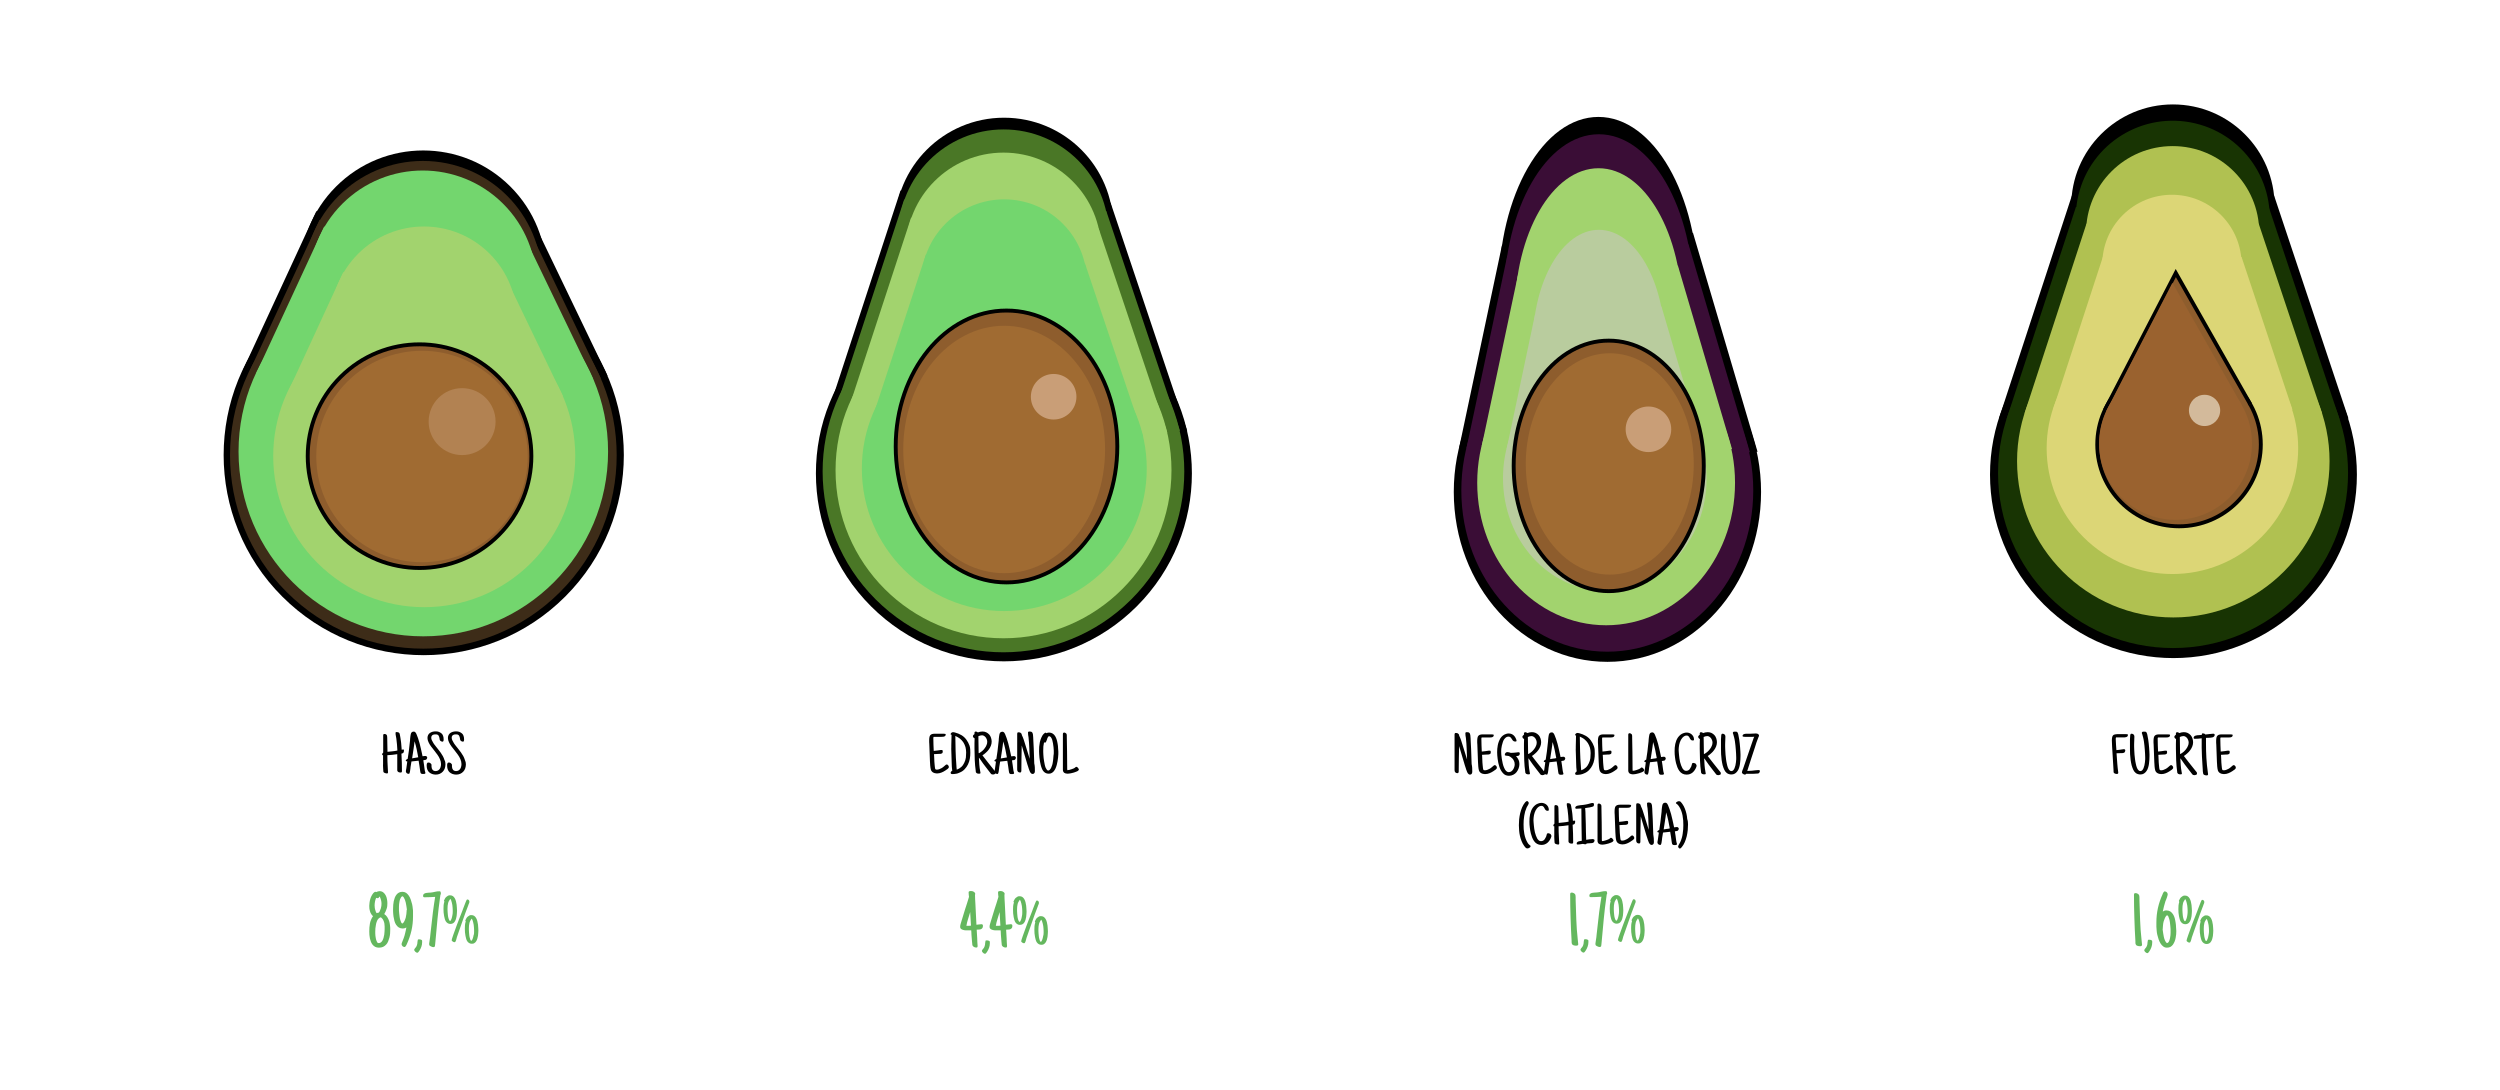 <?xml version="1.0" encoding="utf-8"?>
<!-- Generator: Adobe Illustrator 24.1.2, SVG Export Plug-In . SVG Version: 6.00 Build 0)  -->
<svg version="1.1" id="Layer_1" xmlns="http://www.w3.org/2000/svg" xmlns:xlink="http://www.w3.org/1999/xlink" x="0px" y="0px"
	 viewBox="0 0 1920 837" style="enable-background:new 0 0 1920 837;" xml:space="preserve">
<style type="text/css">
	.st0{fill:#3D2C18;}
	.st1{fill:#73D66E;}
	.st2{fill:#A2D36E;}
	.st3{fill:#8E5D2D;stroke:#000000;stroke-width:3;stroke-miterlimit:10;}
	.st4{fill:#A06B32;}
	.st5{fill:#B28252;}
	.st6{fill:#4A7726;}
	.st7{fill:#C99E77;}
	.st8{fill:#3A0D36;}
	.st9{fill:#470234;}
	.st10{fill:#B9CC9E;}
	.st11{fill:#183403;}
	.st12{fill:#B0C151;}
	.st13{fill:#DCD676;}
	.st14{fill:#9A622F;}
	.st15{fill:#D3BA9B;}
	.st16{fill:#64B75E;}
</style>
<g>
	<g>
		<ellipse transform="matrix(0.707 -0.707 0.707 0.707 -151.795 332.53)" cx="325.5" cy="349.5" rx="153.7" ry="153.7"/>
		<ellipse transform="matrix(0.707 -0.707 0.707 0.707 -53.433 291.479)" cx="325.1" cy="210.2" rx="94.7" ry="94.7"/>
		<polygon points="242.9,162.3 408.7,168.3 466.6,288.6 186.6,284.1 		"/>
	</g>
	<g>
		
			<ellipse transform="matrix(0.707 -0.707 0.707 0.707 -152.023 332.369)" class="st0" cx="325.2" cy="349.7" rx="148.5" ry="148.5"/>
		<circle class="st0" cx="324.8" cy="215.1" r="91.5"/>
		<polygon class="st0" points="245.4,168.9 405.6,174.6 461.5,290.8 191,286.5 		"/>
	</g>
	<g>
		<circle class="st1" cx="325.1" cy="346.8" r="141.9"/>
		
			<ellipse transform="matrix(0.707 -0.707 0.707 0.707 -59.235 293.562)" class="st1" cx="324.7" cy="218.3" rx="87.4" ry="87.4"/>
		<polygon class="st1" points="248.9,174.1 401.8,179.6 455.3,290.6 196.9,286.5 		"/>
	</g>
	<g>
		
			<ellipse transform="matrix(0.707 -0.707 0.707 0.707 -152.258 333.075)" class="st2" cx="325.9" cy="350.3" rx="116" ry="116"/>
		
			<ellipse transform="matrix(0.707 -0.707 0.707 0.707 -78.057 302.108)" class="st2" cx="325.6" cy="245.3" rx="71.4" ry="71.4"/>
		<polygon class="st2" points="263.6,209.1 388.7,213.6 432.4,304.4 221.2,301 		"/>
	</g>
	
		<ellipse transform="matrix(0.707 -0.707 0.707 0.707 -153.314 330.539)" class="st3" cx="322.3" cy="350.3" rx="85.9" ry="85.9"/>
	<circle class="st4" cx="324.1" cy="350.6" r="81.2"/>
	<circle class="st5" cx="354.9" cy="323.8" r="25.7"/>
</g>
<g>
	<g>
		<ellipse transform="matrix(0.707 -0.707 0.707 0.707 -31.165 651.707)" cx="771.1" cy="363.5" rx="144.4" ry="144.4"/>
		<circle cx="771.1" cy="174.3" r="83.9"/>
		<polyline points="691.6,146.3 631.2,331 911.8,331.1 852.9,155.6 		"/>
	</g>
	<g>
		
			<ellipse transform="matrix(0.707 -0.707 0.707 0.707 -30.235 651.106)" class="st6" cx="770.8" cy="362" rx="138.9" ry="138.9"/>
		<circle class="st6" cx="770.8" cy="180.1" r="80.7"/>
		<polyline class="st6" points="694.4,153.2 636.3,330.8 906.2,330.9 849.6,162 		"/>
	</g>
	<g>
		<circle class="st2" cx="770.7" cy="361.2" r="129"/>
		<circle class="st2" cx="770.7" cy="192.2" r="75"/>
		<polyline class="st2" points="699.7,167.2 645.7,332.2 896.5,332.3 843.8,175.5 		"/>
	</g>
	<g>
		<circle class="st1" cx="771.3" cy="359.9" r="109.4"/>
		
			<ellipse transform="matrix(0.707 -0.707 0.707 0.707 72.738 608.867)" class="st1" cx="771.3" cy="216.6" rx="63.6" ry="63.6"/>
		<polyline class="st1" points="711.1,195.4 665.3,335.3 878,335.4 833.3,202.4 		"/>
	</g>
	<ellipse class="st3" cx="773" cy="342.9" rx="85.1" ry="104.4"/>
	<ellipse class="st4" cx="771.2" cy="345.2" rx="77.5" ry="95"/>
	<circle class="st7" cx="809.2" cy="304.7" r="17.5"/>
</g>
<g>
	<g>
		<ellipse cx="1234.5" cy="377.8" rx="118" ry="130.5"/>
		<ellipse cx="1227.6" cy="223.3" rx="76.7" ry="133.5"/>
		<polyline points="1153.6,188 1120.6,343.9 1349.8,347 1300.2,178.8 		"/>
	</g>
	<g>
		<ellipse class="st8" cx="1234.4" cy="376.6" rx="112.1" ry="123.9"/>
		<ellipse class="st8" cx="1227.9" cy="229.9" rx="72.9" ry="126.8"/>
		<polyline class="st8" points="1157.6,196.3 1126.2,344.4 1343.9,347.3 1296.8,187.7 		"/>
	</g>
	<g>
		<ellipse class="st9" cx="1237.5" cy="380.8" rx="78.2" ry="86.4"/>
		<ellipse class="st9" cx="1232.9" cy="278.5" rx="50.8" ry="88.4"/>
		<polyline class="st9" points="1183.9,255.1 1162.1,358.4 1313.8,360.4 1281,249.1 		"/>
	</g>
	<g>
		<g>
			<ellipse class="st2" cx="1233.5" cy="370.8" rx="99" ry="109.4"/>
			<ellipse class="st2" cx="1227.7" cy="241.2" rx="64.4" ry="112"/>
			<polyline class="st2" points="1165.7,211.6 1138,342.4 1330.2,344.9 1288.6,203.9 			"/>
		</g>
		<g>
			<ellipse class="st10" cx="1232.5" cy="367.2" rx="78.2" ry="86.4"/>
			<ellipse class="st10" cx="1227.9" cy="264.9" rx="50.8" ry="88.4"/>
			<polyline class="st10" points="1178.9,241.5 1157.1,344.8 1308.8,346.8 1276,235.4 			"/>
		</g>
	</g>
	<ellipse class="st3" cx="1235.5" cy="357.8" rx="73" ry="96.2"/>
	<ellipse class="st4" cx="1236.3" cy="356.3" rx="64.5" ry="85"/>
	<circle class="st7" cx="1266" cy="329.7" r="17.5"/>
</g>
<g>
	<g>
		<g>
			<g>
				<ellipse transform="matrix(0.707 -0.707 0.707 0.707 231.32 1287.166)" cx="1669.4" cy="364.4" rx="140.9" ry="140.9"/>
			</g>
			<circle cx="1668.8" cy="158.3" r="78.1"/>
			<polyline points="1591.2,150.2 1535.2,321.4 1803.6,321.4 1746.5,150.2 			"/>
		</g>
	</g>
	<g>
		<g>
			<g>
				<circle class="st11" cx="1668.9" cy="363.3" r="134.4"/>
			</g>
			
				<ellipse transform="matrix(0.23 -0.973 0.973 0.23 1122.765 1752.123)" class="st11" cx="1668.3" cy="166.7" rx="74.5" ry="74.5"/>
			<polyline class="st11" points="1594.3,159 1540.9,322.3 1796.9,322.3 1742.4,159 			"/>
		</g>
	</g>
	<g>
		<g>
			<g>
				<circle class="st12" cx="1669.1" cy="354.2" r="120"/>
			</g>
			<circle class="st12" cx="1668.6" cy="178.7" r="66.5"/>
			<polyline class="st12" points="1602.4,171.8 1554.8,317.6 1783.4,317.6 1734.7,171.8 			"/>
		</g>
	</g>
	<g>
		<g>
			<g>
				
					<ellipse transform="matrix(0.707 -0.707 0.707 0.707 245.434 1280.688)" class="st13" cx="1668.6" cy="344.1" rx="96.6" ry="96.6"/>
			</g>
			
				<ellipse transform="matrix(0.707 -0.707 0.707 0.707 345.177 1239.04)" class="st13" cx="1668.2" cy="202.9" rx="53.5" ry="53.5"/>
			<polyline class="st13" points="1615,197.3 1576.7,314.6 1760.6,314.6 1721.5,197.3 			"/>
		</g>
	</g>
	<g>
		<circle class="st3" cx="1673.5" cy="341.4" r="62.8"/>
		<polyline class="st3" points="1616.6,314.9 1671,209.7 1728.2,310.5 		"/>
	</g>
	<g>
		<circle class="st14" cx="1670.8" cy="340.5" r="58.7"/>
		<polyline class="st14" points="1617.6,315.7 1668.4,217.2 1721.9,311.5 		"/>
	</g>
	<circle class="st15" cx="1693.1" cy="315.2" r="12"/>
</g>
<g>
	<path d="M310.2,576.8c0,0.7-0.2,1.1-0.5,1.4c-0.3,0.3-0.8,0.5-1.4,0.6c0.1,2.3,0.2,4.5,0.3,6.7c0,2.2,0.1,4.5,0.1,6.7
		c0,0.4-0.1,0.6-0.2,0.8s-0.4,0.3-0.8,0.3c-0.3,0-0.6,0-1-0.1s-0.6-0.2-0.8-0.3c-0.2-0.2-0.5-0.4-0.6-0.6c-0.2-0.3-0.2-0.6-0.2-1
		v-6.9c0-0.9,0-1.7,0-2.6s0-1.7,0-2.6c-1.3,0.2-2.5,0.3-3.8,0.5c-1.3,0.1-2.5,0.2-3.8,0.3c0,3.1,0.1,6.2,0.3,9.4
		c0,0.6,0.1,1.3,0.1,1.9s0.1,1.2,0.1,1.8c0,0.3-0.1,0.5-0.2,0.7s-0.4,0.2-0.7,0.2c-0.2,0-0.5,0-0.7-0.1s-0.5-0.1-0.7-0.2
		c-0.2-0.1-0.5-0.2-0.7-0.3s-0.4-0.3-0.5-0.5c0-0.1-0.1-0.3-0.1-0.7s-0.1-0.8-0.1-1.4c0-0.6,0-1.2-0.1-1.9s0-1.4,0-2.2s0-1.5,0-2.2
		c0-0.7,0-1.4,0-2s0-1.1,0-1.6s0-0.8,0-0.9c-0.2,0-0.4,0-0.5-0.1c-0.2-0.1-0.2-0.3-0.2-0.5c0-0.3,0.1-0.5,0.2-0.8
		c0.2-0.2,0.3-0.4,0.6-0.6v-13.3c0-0.3,0.1-0.5,0.2-0.7c0.1-0.2,0.3-0.3,0.6-0.3c0.5,0,0.9,0.1,1.2,0.2s0.5,0.3,0.7,0.6
		c0.2,0.3,0.3,0.6,0.3,0.9c0.1,0.4,0.1,0.7,0.1,1.2c0,1.8,0.1,3.6,0.1,5.4s0,3.6,0.1,5.4c1.3-0.1,2.5-0.2,3.8-0.4
		c1.2-0.1,2.5-0.3,3.8-0.6c-0.1-1.6-0.2-3.1-0.3-4.6c-0.1-1.5-0.3-3.1-0.5-4.6c-0.1-0.7-0.3-1.5-0.4-2.2c-0.2-0.7-0.2-1.5-0.2-2.2
		c0-0.3,0.1-0.4,0.3-0.5c0.2-0.1,0.4-0.1,0.6-0.1c0.4,0,0.7,0.1,1.1,0.2s0.6,0.3,0.9,0.6c0.1,0.2,0.3,0.6,0.4,1.2
		c0.1,0.6,0.3,1.3,0.4,2.2c0.1,0.8,0.2,1.7,0.4,2.7s0.2,1.9,0.3,2.8c0.1,0.9,0.2,1.7,0.2,2.4c0.1,0.7,0.1,1.2,0.1,1.5
		c0.2,0,0.4-0.1,0.5-0.1c0.2,0,0.4-0.1,0.5-0.1c0.4,0,0.6,0.1,0.8,0.3C310.1,576.2,310.2,576.5,310.2,576.8z"/>
	<path d="M328.1,581.8c0,0.3-0.1,0.6-0.3,1s-0.5,0.6-0.7,0.7c-0.1,0-0.2,0.1-0.4,0.1s-0.4,0.1-0.6,0.1c-0.2,0-0.4,0.1-0.6,0.1
		c-0.2,0-0.3,0.1-0.4,0.1l0.5,3.3c0.2,1,0.3,2,0.4,3c0.1,1,0.3,2,0.6,3c0,0.1,0.1,0.2,0.1,0.2s0,0.2,0,0.3c0,0.2-0.1,0.3-0.2,0.4
		c-0.1,0.1-0.2,0.2-0.4,0.2c-0.2,0.1-0.3,0.1-0.5,0.1s-0.3,0-0.5,0h-0.3c-0.5,0-0.8,0-1-0.1c-0.2-0.1-0.4-0.2-0.6-0.4
		s-0.2-0.4-0.3-0.7c0-0.3-0.1-0.6-0.2-1c-0.4-2.7-0.7-5.4-1.2-8c-0.9,0.1-1.8,0.2-2.7,0.3c-0.9,0.1-1.8,0.2-2.8,0.3l-0.7,4.3
		c0,0.3-0.1,0.6-0.1,1.1s-0.1,0.9-0.2,1.4c-0.1,0.5-0.1,0.9-0.2,1.3s-0.2,0.7-0.3,0.9c-0.1,0.2-0.2,0.3-0.2,0.4s-0.2,0.1-0.4,0.1
		c-0.3,0-0.5,0-0.8-0.1c-0.3-0.1-0.5-0.2-0.7-0.4c-0.2-0.2-0.4-0.4-0.5-0.6s-0.2-0.5-0.2-0.8s0-0.6,0.1-0.9c0.1-0.3,0.1-0.6,0.2-0.9
		c0.2-1,0.3-1.9,0.4-2.9c0.1-1,0.3-1.9,0.4-2.9c-0.1,0-0.2,0-0.4-0.1c-0.1,0-0.3-0.1-0.4-0.1s-0.2-0.1-0.3-0.2s-0.1-0.2-0.1-0.3
		c0-0.1,0.1-0.3,0.2-0.4c0.1-0.1,0.2-0.2,0.4-0.4c0.2-0.1,0.3-0.2,0.5-0.3c0.2-0.1,0.3-0.1,0.4-0.2c0.3-2.1,0.6-4.1,0.9-6.1
		s0.5-4.1,0.7-6.2c0.1-0.6,0.1-1.1,0.2-1.7s0.1-1.1,0.1-1.7c0.1-0.6,0.1-1.1,0.2-1.7s0.2-1.1,0.3-1.7c0.1-0.5,0.4-1,0.7-1.3
		s0.8-0.5,1.4-0.5c0.2,0,0.3,0,0.5,0c0.2,0,0.3,0.1,0.5,0.2c0.4,0.2,0.8,0.7,1.2,1.6s0.8,1.9,1.2,3.1c0.4,1.2,0.8,2.5,1.2,3.9
		c0.4,1.4,0.7,2.8,1,4.1s0.6,2.5,0.8,3.6c0.2,1.1,0.4,1.8,0.5,2.4c0.3,0,0.6-0.1,0.9-0.1c0.3,0,0.6-0.1,0.9-0.1c0.1,0,0.3,0,0.5,0
		s0.4,0.1,0.5,0.1c0.2,0.1,0.3,0.2,0.4,0.3C328,581.4,328.1,581.6,328.1,581.8z M321.2,581.6c-0.4-2.1-0.8-4.1-1.2-6.2
		c-0.4-2-1-4.1-1.6-6.1c-0.3,2.2-0.5,4.4-0.9,6.6s-0.6,4.4-1,6.5c0.8-0.1,1.6-0.2,2.3-0.4C319.6,581.9,320.4,581.8,321.2,581.6z"/>
	<path d="M342.1,587c0,1.1-0.2,2.1-0.5,3.1s-0.9,1.8-1.5,2.5c-0.7,0.7-1.4,1.3-2.4,1.7c-0.9,0.4-1.9,0.6-3.1,0.6
		c-1,0-1.9-0.2-2.8-0.5c-0.8-0.3-1.6-0.8-2.2-1.3s-1.1-1.3-1.4-2.1s-0.5-1.7-0.5-2.7c0-0.2,0-0.5,0-0.8s0.1-0.6,0.1-0.9
		c0.1-0.3,0.2-0.5,0.4-0.7c0.2-0.2,0.4-0.3,0.7-0.3c0.2,0,0.5,0,0.8,0.1c0.3,0.1,0.6,0.2,0.8,0.4s0.5,0.4,0.6,0.6
		c0.2,0.2,0.3,0.5,0.3,0.7v1.3c0,1,0.3,1.8,0.8,2.5c0.5,0.6,1.3,1,2.4,1c0.7,0,1.4-0.2,1.9-0.5s1-0.8,1.3-1.3
		c0.3-0.5,0.6-1.1,0.7-1.8c0.2-0.7,0.2-1.3,0.2-1.9c0-1.2-0.3-2.4-0.8-3.6c-0.5-1.2-1.1-2.3-1.9-3.4c-0.8-1.1-1.6-2.2-2.5-3.3
		s-1.7-2.1-2.5-3.2s-1.4-2.1-1.9-3.2c-0.5-1.1-0.8-2.1-0.8-3.2c0-0.9,0.2-1.7,0.5-2.3c0.4-0.7,0.8-1.2,1.4-1.6
		c0.6-0.4,1.3-0.7,2-0.9c0.8-0.2,1.5-0.3,2.3-0.3c1,0,1.9,0.1,2.6,0.4s1.4,0.7,2,1.2s1,1.2,1.2,1.9c0.3,0.8,0.4,1.6,0.4,2.6
		c0,0.1,0,0.3,0,0.5s-0.1,0.4-0.1,0.6c-0.1,0.2-0.1,0.4-0.3,0.5c-0.1,0.2-0.3,0.2-0.5,0.2c-0.3,0-0.6-0.1-0.9-0.2
		c-0.2-0.1-0.5-0.3-0.6-0.4c-0.2-0.1-0.3-0.3-0.4-0.4c-0.1-0.2-0.2-0.3-0.2-0.5s-0.1-0.4-0.1-0.7c-0.1-0.5-0.2-1-0.3-1.4
		s-0.3-0.8-0.5-1.1s-0.5-0.5-0.9-0.7s-0.9-0.2-1.5-0.2c-0.4,0-0.8,0-1.2,0.1c-0.4,0.1-0.7,0.2-1,0.4c-0.3,0.2-0.5,0.5-0.7,0.8
		c-0.2,0.3-0.3,0.7-0.3,1.2c0,0.7,0.1,1.4,0.5,2.1c0.3,0.7,0.7,1.4,1.2,2.2c0.5,0.7,1,1.5,1.7,2.3c0.6,0.8,1.3,1.6,1.9,2.4
		s1.3,1.7,1.9,2.5c0.6,0.9,1.2,1.8,1.7,2.7s0.9,1.9,1.2,2.9C342,584.8,342.1,585.9,342.1,587z"/>
	<path d="M357.8,587c0,1.1-0.2,2.1-0.5,3.1s-0.9,1.8-1.5,2.5c-0.7,0.7-1.4,1.3-2.4,1.7c-0.9,0.4-1.9,0.6-3.1,0.6
		c-1,0-1.9-0.2-2.8-0.5c-0.8-0.3-1.6-0.8-2.2-1.3s-1.1-1.3-1.4-2.1s-0.5-1.7-0.5-2.7c0-0.2,0-0.5,0-0.8s0.1-0.6,0.1-0.9
		c0.1-0.3,0.2-0.5,0.4-0.7c0.2-0.2,0.4-0.3,0.7-0.3c0.2,0,0.5,0,0.8,0.1c0.3,0.1,0.6,0.2,0.8,0.4s0.5,0.4,0.6,0.6
		c0.2,0.2,0.3,0.5,0.3,0.7v1.3c0,1,0.3,1.8,0.8,2.5c0.5,0.6,1.3,1,2.4,1c0.7,0,1.4-0.2,1.9-0.5s1-0.8,1.3-1.3
		c0.3-0.5,0.6-1.1,0.7-1.8c0.2-0.7,0.2-1.3,0.2-1.9c0-1.2-0.3-2.4-0.8-3.6c-0.5-1.2-1.1-2.3-1.9-3.4c-0.8-1.1-1.6-2.2-2.5-3.3
		s-1.7-2.1-2.5-3.2s-1.4-2.1-1.9-3.2c-0.5-1.1-0.8-2.1-0.8-3.2c0-0.9,0.2-1.7,0.5-2.3c0.4-0.7,0.8-1.2,1.4-1.6
		c0.6-0.4,1.3-0.7,2-0.9c0.8-0.2,1.5-0.3,2.3-0.3c1,0,1.9,0.1,2.6,0.4s1.4,0.7,2,1.2s1,1.2,1.2,1.9c0.3,0.8,0.4,1.6,0.4,2.6
		c0,0.1,0,0.3,0,0.5s-0.1,0.4-0.1,0.6c-0.1,0.2-0.1,0.4-0.3,0.5c-0.1,0.2-0.3,0.2-0.5,0.2c-0.3,0-0.6-0.1-0.9-0.2
		c-0.2-0.1-0.5-0.3-0.6-0.4c-0.2-0.1-0.3-0.3-0.4-0.4c-0.1-0.2-0.2-0.3-0.2-0.5s-0.1-0.4-0.1-0.7c-0.1-0.5-0.2-1-0.3-1.4
		s-0.3-0.8-0.5-1.1s-0.5-0.5-0.9-0.7s-0.9-0.2-1.5-0.2c-0.4,0-0.8,0-1.2,0.1c-0.4,0.1-0.7,0.2-1,0.4c-0.3,0.2-0.5,0.5-0.7,0.8
		c-0.2,0.3-0.3,0.7-0.3,1.2c0,0.7,0.1,1.4,0.5,2.1c0.3,0.7,0.7,1.4,1.2,2.2c0.5,0.7,1,1.5,1.7,2.3c0.6,0.8,1.3,1.6,1.9,2.4
		s1.3,1.7,1.9,2.5c0.6,0.9,1.2,1.8,1.7,2.7s0.9,1.9,1.2,2.9C357.6,584.8,357.8,585.9,357.8,587z"/>
</g>
<g>
	<path d="M728.7,589.2c0,0.2-0.1,0.5-0.3,0.7c-0.2,0.2-0.4,0.5-0.7,0.7s-0.6,0.4-0.9,0.6c-0.3,0.2-0.5,0.3-0.7,0.5
		c-0.5,0.3-1,0.6-1.5,0.9s-1,0.5-1.5,0.7c-0.5,0.2-1.1,0.4-1.6,0.5c-0.5,0.1-1.1,0.2-1.7,0.2l-0.4,0c-0.5,0-1-0.1-1.4-0.2
		c-0.5-0.1-0.9-0.3-1.3-0.5c-0.4-0.2-0.8-0.5-1.1-0.9s-0.6-0.8-0.7-1.3c-0.1-0.4-0.2-0.9-0.3-1.4s-0.1-1.1-0.2-1.7s-0.1-1.2-0.1-1.7
		c0-0.6,0-1.1-0.1-1.5c-0.2-4.5-0.4-9-0.5-13.4c0-0.5-0.1-1-0.1-1.5s0-1,0-1.5c0-0.9,0.1-1.6,0.2-2.2s0.3-1.1,0.6-1.5
		s0.8-0.7,1.3-0.9c0.6-0.2,1.3-0.3,2.3-0.3s1.9,0,2.9,0s1.9,0,2.9,0c0.3,0,0.6,0,0.9,0c0.3,0,0.6,0,0.9,0.1c0.2,0,0.3,0.1,0.5,0.1
		c0.1,0.1,0.2,0.2,0.2,0.4c0,0.5-0.2,0.9-0.5,1.2c-0.4,0.3-0.8,0.4-1.3,0.5s-1,0.1-1.5,0.1c-0.5,0-0.9,0-1.3,0h-2.9
		c-0.3,0-0.6,0-0.9,0s-0.6,0-0.9,0c-0.1,0.2-0.1,0.4-0.2,0.7s0,0.5,0,0.7c0,1.6,0,3.2,0.1,4.7c0.1,1.6,0.2,3.1,0.2,4.7
		c0.9-0.1,1.8-0.2,2.7-0.3s1.8-0.2,2.7-0.4c0.1,0,0.3,0,0.4,0c0.1,0,0.2,0,0.3,0c0.3,0,0.5,0.1,0.6,0.2c0.1,0.2,0.2,0.4,0.2,0.7
		c0,0.2,0,0.4,0,0.6c0,0.2-0.1,0.4-0.1,0.5c-0.1,0.3-0.3,0.5-0.5,0.6s-0.5,0.2-0.8,0.3c-0.3,0.1-0.6,0.1-0.9,0.1c-0.3,0-0.6,0-0.8,0
		c-0.6,0-1.2,0.1-1.8,0.1c-0.6,0-1.2,0-1.8,0.1c0,0.3,0,0.8,0.1,1.4s0.1,1.3,0.1,2.1c0,0.8,0.1,1.6,0.1,2.4c0.1,0.8,0.1,1.6,0.2,2.3
		c0.1,0.7,0.1,1.4,0.2,1.9s0.1,0.9,0.2,1.1c0.2,0.3,0.3,0.5,0.5,0.6c0.2,0.1,0.5,0.1,0.8,0.1c0.5,0,1.1-0.1,1.7-0.3
		c0.6-0.2,1.2-0.5,1.8-0.8c0.6-0.3,1.1-0.7,1.6-1.1s1-0.8,1.4-1.2c0.2-0.1,0.3-0.3,0.5-0.4c0.2-0.1,0.4-0.2,0.6-0.2s0.4,0.1,0.6,0.2
		s0.4,0.3,0.5,0.5c0.2,0.2,0.3,0.4,0.4,0.6C728.7,588.8,728.7,589,728.7,589.2z"/>
	<path d="M745.2,578.2c0,1.6-0.1,3.1-0.4,4.6c-0.3,1.5-0.7,2.9-1.4,4.3c-0.6,1.3-1.5,2.5-2.5,3.6c-1,1.1-2.3,2-3.8,2.6
		c-0.4,0.2-0.8,0.3-1.2,0.5s-0.9,0.3-1.4,0.4c-0.5,0.1-0.9,0.2-1.4,0.2s-0.9,0.1-1.3,0.1c-0.2,0-0.3,0-0.5,0c-0.2,0-0.4,0-0.6-0.1
		c-0.2-0.1-0.3-0.1-0.4-0.3s-0.2-0.3-0.2-0.5c0-0.2,0-0.4,0.1-0.5s0.2-0.4,0.3-0.5c0.1-0.2,0.3-0.3,0.4-0.5c0.1-0.1,0.3-0.2,0.5-0.3
		c-0.1-0.1-0.1-0.4-0.2-1c-0.1-0.5-0.1-1.2-0.2-2.1c-0.1-0.8-0.1-1.8-0.1-2.8c0-1-0.1-2.1-0.1-3.2c0-1.1-0.1-2.2-0.1-3.3
		c0-1.1,0-2.1-0.1-3s0-1.7,0-2.4c0-0.7,0-1.2,0-1.5c0-1.4,0-2.7,0.1-4.1s0.1-2.7,0.1-4.1c-0.2,0-0.3,0-0.5-0.1s-0.2-0.2-0.2-0.4
		c0-0.2,0.1-0.5,0.2-0.6c0.1-0.2,0.3-0.4,0.5-0.5c0.2-0.1,0.4-0.3,0.6-0.3c0.2-0.1,0.4-0.1,0.6-0.1s0.4,0,0.6,0.1
		c0.2,0,0.4,0.1,0.6,0.1c1.9,0.5,3.7,1.2,5.2,2.1s2.8,2.1,3.8,3.5c1,1.4,1.8,2.9,2.4,4.6S745.2,576.3,745.2,578.2z M742,577.9
		c0-1.5-0.2-2.8-0.5-4.1c-0.4-1.3-0.9-2.5-1.6-3.6c-0.7-1.1-1.6-2-2.6-2.9c-1-0.8-2.3-1.5-3.6-2.1v0.1c0,3.8,0.1,7.5,0.2,11.2
		c0.1,3.7,0.3,7.5,0.6,11.2c0,0.6,0.1,1.1,0.1,1.7c0,0.6,0.1,1.1,0.2,1.7c1.4-0.5,2.5-1.2,3.5-2.1s1.7-2,2.3-3.3
		c0.6-1.2,1-2.5,1.2-3.9C741.8,580.5,742,579.2,742,577.9z"/>
	<path d="M764.6,593.9c0,0.2-0.1,0.3-0.3,0.4s-0.4,0.2-0.6,0.3c-0.2,0.1-0.5,0.1-0.7,0.2c-0.2,0-0.4,0-0.5,0c-0.3,0-0.5,0-0.7-0.1
		c-0.2-0.1-0.4-0.1-0.6-0.3c-0.1,0-0.2-0.2-0.5-0.6c-0.3-0.3-0.6-0.8-1-1.3s-0.9-1.1-1.4-1.8c-0.5-0.7-1-1.4-1.6-2.1
		c-0.5-0.7-1.1-1.4-1.6-2.1c-0.5-0.7-1-1.4-1.4-2c-0.4-0.6-0.8-1.1-1.1-1.6c-0.3-0.4-0.5-0.8-0.7-0.9l-0.1,0
		c0.1,1.7,0.2,3.5,0.3,5.2c0.1,1.7,0.4,3.5,0.7,5.2c0,0.2,0.1,0.4,0.1,0.5s0.1,0.4,0.1,0.6c0,0.3-0.1,0.6-0.3,0.6
		c-0.2,0.1-0.5,0.1-0.7,0.1c-0.1,0-0.3,0-0.5,0s-0.4,0-0.6-0.1s-0.4-0.1-0.6-0.2c-0.2-0.1-0.3-0.2-0.4-0.3c-0.2-0.2-0.3-0.4-0.4-0.5
		s-0.1-0.4-0.1-0.7c-0.4-2.9-0.7-5.9-0.8-8.9c-0.1-3-0.2-5.9-0.2-8.9c0-1.3,0-2.6,0-3.8s0-2.5,0.1-3.8c-0.2,0-0.3-0.1-0.5-0.2
		c-0.2-0.1-0.3-0.2-0.4-0.4c-0.1-0.2-0.2-0.3-0.3-0.5c-0.1-0.2-0.1-0.3-0.1-0.5s0-0.3,0.1-0.5c0.1-0.2,0.2-0.3,0.3-0.4
		c0.1-0.1,0.3-0.3,0.4-0.4s0.3-0.2,0.4-0.3v-0.4c0-0.1,0-0.3,0-0.5s0-0.4,0.1-0.5c0.1-0.2,0.1-0.3,0.3-0.4c0.1-0.1,0.3-0.2,0.5-0.2
		c0.3,0,0.6,0.1,0.9,0.2s0.6,0.3,0.8,0.5c1.1-0.4,2.3-0.7,3.5-0.7c1.1,0,2,0.2,2.9,0.6s1.6,1,2.3,1.7c0.6,0.7,1.1,1.5,1.4,2.5
		s0.5,1.9,0.5,2.9c0,1.1-0.2,2.2-0.6,3.2c-0.4,1-0.9,2-1.6,2.9s-1.4,1.8-2.3,2.5c-0.8,0.8-1.7,1.4-2.6,2c1.4,1.8,2.8,3.6,4.2,5.4
		c1.4,1.8,2.9,3.6,4.3,5.4c0.1,0.1,0.2,0.3,0.4,0.5s0.4,0.4,0.6,0.7c0.2,0.2,0.4,0.5,0.5,0.7S764.6,593.8,764.6,593.9z M758.2,569.7
		c0-0.5-0.1-1.1-0.3-1.7s-0.5-1.1-0.8-1.6c-0.4-0.5-0.8-0.9-1.3-1.2s-1-0.5-1.6-0.5c-0.5,0-1,0.1-1.4,0.2c-0.5,0.1-0.9,0.3-1.4,0.5
		c0,2.2,0.1,4.4,0.1,6.5c0,2.2,0.1,4.4,0.1,6.5l0.4,0c0.8-0.4,1.5-1,2.3-1.6s1.4-1.4,2-2.2c0.6-0.8,1.1-1.6,1.4-2.5
		C758,571.5,758.2,570.6,758.2,569.7z"/>
	<path d="M780.2,581.9c0,0.3-0.1,0.6-0.3,1s-0.5,0.6-0.7,0.7c-0.1,0-0.2,0.1-0.4,0.1s-0.4,0.1-0.6,0.1c-0.2,0-0.4,0.1-0.6,0.1
		c-0.2,0-0.3,0.1-0.4,0.1l0.5,3.3c0.2,1,0.3,2,0.4,3c0.1,1,0.3,2,0.6,3c0,0.1,0.1,0.2,0.1,0.2s0,0.2,0,0.3c0,0.2-0.1,0.3-0.2,0.4
		c-0.1,0.1-0.2,0.2-0.4,0.2c-0.2,0.1-0.3,0.1-0.5,0.1s-0.3,0-0.5,0h-0.3c-0.5,0-0.8,0-1-0.1c-0.2-0.1-0.4-0.2-0.6-0.4
		s-0.2-0.4-0.3-0.7c0-0.3-0.1-0.6-0.2-1c-0.4-2.7-0.7-5.4-1.2-8c-0.9,0.1-1.8,0.2-2.7,0.3c-0.9,0.1-1.8,0.2-2.8,0.3l-0.7,4.3
		c0,0.3-0.1,0.6-0.1,1.1s-0.1,0.9-0.2,1.4c-0.1,0.5-0.1,0.9-0.2,1.3s-0.2,0.7-0.3,0.9c-0.1,0.2-0.2,0.3-0.2,0.4s-0.2,0.1-0.4,0.1
		c-0.3,0-0.5,0-0.8-0.1c-0.3-0.1-0.5-0.2-0.7-0.4c-0.2-0.2-0.4-0.4-0.5-0.6s-0.2-0.5-0.2-0.8s0-0.6,0.1-0.9c0.1-0.3,0.1-0.6,0.2-0.9
		c0.2-1,0.3-1.9,0.4-2.9c0.1-1,0.3-1.9,0.4-2.9c-0.1,0-0.2,0-0.4-0.1c-0.1,0-0.3-0.1-0.4-0.1s-0.2-0.1-0.3-0.2s-0.1-0.2-0.1-0.3
		c0-0.1,0.1-0.3,0.2-0.4c0.1-0.1,0.2-0.2,0.4-0.4c0.2-0.1,0.3-0.2,0.5-0.3c0.2-0.1,0.3-0.1,0.4-0.2c0.3-2.1,0.6-4.1,0.9-6.1
		s0.5-4.1,0.7-6.2c0.1-0.6,0.1-1.1,0.2-1.7s0.1-1.1,0.1-1.7c0.1-0.6,0.1-1.1,0.2-1.7s0.2-1.1,0.3-1.7c0.1-0.5,0.4-1,0.7-1.3
		s0.8-0.5,1.4-0.5c0.2,0,0.3,0,0.5,0c0.2,0,0.3,0.1,0.5,0.2c0.4,0.2,0.8,0.7,1.2,1.6s0.8,1.9,1.2,3.1c0.4,1.2,0.8,2.5,1.2,3.9
		c0.4,1.4,0.7,2.8,1,4.1s0.6,2.5,0.8,3.6c0.2,1.1,0.4,1.8,0.5,2.4c0.3,0,0.6-0.1,0.9-0.1c0.3,0,0.6-0.1,0.9-0.1c0.1,0,0.3,0,0.5,0
		s0.4,0.1,0.5,0.1c0.2,0.1,0.3,0.2,0.4,0.3C780.1,581.5,780.2,581.7,780.2,581.9z M773.3,581.7c-0.4-2.1-0.8-4.1-1.2-6.2
		c-0.4-2-1-4.1-1.6-6.1c-0.3,2.2-0.5,4.4-0.9,6.6s-0.6,4.4-1,6.5c0.8-0.1,1.6-0.2,2.3-0.4C771.7,582,772.5,581.9,773.3,581.7z"/>
	<path d="M794.8,592.2c0,0.3,0,0.5-0.1,0.8c-0.1,0.3-0.1,0.5-0.3,0.7c-0.1,0.2-0.3,0.4-0.5,0.5s-0.5,0.2-0.8,0.2
		c-0.4,0-0.7-0.1-1-0.3c-0.2-0.2-0.5-0.4-0.7-0.7c-0.3-0.4-0.5-0.9-0.7-1.4c-0.2-0.5-0.4-1.1-0.6-1.6c-0.2-0.5-0.3-1.1-0.5-1.6
		c-0.2-0.5-0.3-1.1-0.5-1.5c-0.8-2.5-1.5-4.9-2.2-7.4c-0.7-2.4-1.4-4.9-2.2-7.4c-0.1,3.2-0.1,6.3-0.2,9.5s-0.1,6.3-0.1,9.5
		c0,0.2,0,0.3,0,0.5s-0.1,0.4-0.1,0.6c-0.1,0.2-0.2,0.3-0.3,0.5c-0.1,0.1-0.3,0.2-0.5,0.2c-0.7,0-1.3-0.2-1.7-0.6
		c-0.4-0.4-0.6-1-0.6-1.7c0-4.1,0-8.2,0-12.2s0-8.1,0-12.2v-3.1c0-0.3,0.1-0.6,0.2-0.8c0.1-0.2,0.4-0.3,0.8-0.3c0.3,0,0.6,0,0.9,0.1
		c0.3,0.1,0.6,0.2,0.8,0.4c0.2,0.2,0.4,0.4,0.6,0.6c0.2,0.3,0.2,0.6,0.2,0.9c0.6,1.2,1.1,2.4,1.5,3.6c0.4,1.2,0.8,2.5,1.2,3.8
		c0.6,1.8,1.1,3.7,1.7,5.5s1.1,3.7,1.7,5.5c-0.1-2.8-0.2-5.5-0.3-8.3c-0.1-2.8-0.3-5.5-0.6-8.3c-0.1-0.6-0.2-1.2-0.3-1.8
		s-0.1-1.2-0.1-1.8c0-0.3,0.1-0.5,0.3-0.6c0.2-0.1,0.4-0.2,0.7-0.2c0.5,0,0.8,0,1.2,0.1s0.6,0.2,0.8,0.4s0.4,0.4,0.5,0.7
		c0.1,0.3,0.2,0.7,0.3,1.1c0.1,0.8,0.2,1.6,0.2,2.4c0.1,0.8,0.1,1.6,0.1,2.4c0.1,2,0.2,3.9,0.3,5.8s0.1,3.9,0.2,5.8
		c0,1.9,0.1,3.9,0.2,5.8C794.8,588.3,794.8,590.2,794.8,592.2z"/>
	<path d="M812.8,577.1c0,0.6,0,1.3,0,2.1c0,0.8-0.1,1.7-0.2,2.6s-0.2,1.9-0.4,2.8c-0.2,1-0.4,1.9-0.6,2.8s-0.6,1.8-0.9,2.6
		s-0.8,1.5-1.3,2.2s-1.1,1.1-1.8,1.5s-1.4,0.5-2.3,0.5s-1.6-0.2-2.4-0.6c-0.7-0.4-1.3-0.9-1.8-1.6c-0.4-0.5-0.7-1.2-1-1.9
		c-0.3-0.8-0.6-1.6-0.8-2.5c-0.2-0.9-0.4-1.9-0.6-2.8s-0.3-1.9-0.4-2.9c-0.1-1-0.2-1.9-0.2-2.7c0-0.9-0.1-1.6-0.1-2.3
		c0-1.1,0-2.2,0.1-3.4c0.1-1.2,0.3-2.4,0.5-3.5c0.3-1.2,0.6-2.3,1.1-3.4s1-2.1,1.8-2.9c0.1-0.1,0.2-0.2,0.3-0.3
		c0.1-0.1,0.2-0.2,0.4-0.3c0.1-0.1,0.3-0.2,0.4-0.3c0.1-0.1,0.3-0.1,0.4-0.1s0.3,0,0.4,0.1s0.2,0.2,0.3,0.3c0.3-0.2,0.6-0.3,1-0.4
		c0.3-0.1,0.7-0.1,1-0.1c1.1,0,2,0.3,2.8,0.8c0.8,0.5,1.4,1.2,1.9,2s0.9,1.8,1.2,2.8s0.5,2.1,0.7,3.2s0.3,2.1,0.3,3.1
		S812.8,576.3,812.8,577.1z M809.3,578.1c0-0.4,0-1,0-1.7c0-0.8-0.1-1.6-0.2-2.6c-0.1-0.9-0.2-1.9-0.4-2.9c-0.2-1-0.4-1.9-0.6-2.7
		c-0.3-0.8-0.6-1.5-1-2c-0.4-0.5-0.9-0.8-1.4-0.8c-0.2,0-0.4,0.1-0.6,0.3s-0.3,0.5-0.5,0.8s-0.3,0.7-0.4,1.1s-0.3,0.7-0.4,1.1
		s-0.3,0.7-0.4,0.9s-0.2,0.5-0.4,0.6c0,0-0.1,0.1-0.2,0.1c-0.1,0-0.2,0-0.3,0c-0.2,0-0.5,0-0.7-0.1c-0.2,1-0.4,2-0.5,3
		c-0.1,1-0.1,2-0.1,3c0,0.3,0,0.8,0,1.4s0.1,1.3,0.1,2.1s0.1,1.6,0.2,2.5s0.2,1.8,0.4,2.7c0.1,0.9,0.3,1.8,0.5,2.6
		c0.2,0.8,0.4,1.6,0.7,2.2c0.3,0.6,0.6,1.1,0.9,1.5s0.7,0.6,1.1,0.6c0.2,0,0.4-0.1,0.6-0.2c0.2-0.1,0.3-0.3,0.5-0.4
		c0.4-0.4,0.8-0.9,1.1-1.6s0.6-1.4,0.8-2.1s0.4-1.6,0.5-2.5c0.1-0.9,0.3-1.7,0.3-2.5s0.1-1.6,0.2-2.4
		C809.3,579.3,809.3,578.6,809.3,578.1z"/>
	<path d="M828.6,590.8c0,0.3-0.2,0.7-0.5,1s-0.8,0.6-1.4,0.8c-0.6,0.3-1.2,0.5-1.9,0.7c-0.7,0.2-1.3,0.4-2,0.5
		c-0.7,0.1-1.2,0.3-1.8,0.3c-0.5,0.1-0.9,0.1-1.2,0.1c-0.5,0-1-0.1-1.4-0.2c-0.4-0.1-0.8-0.3-1.1-0.5c-0.3-0.2-0.5-0.6-0.7-0.9
		s-0.3-0.8-0.3-1.4c0-3.9,0-7.8,0-11.7s0-7.8,0-11.7c0-0.6,0-1.2,0-1.8s0-1.2,0-1.8c0-0.1,0-0.3,0-0.5c0-0.2,0.1-0.4,0.1-0.5
		c0.1-0.2,0.1-0.3,0.3-0.4s0.3-0.2,0.5-0.2s0.4,0,0.6,0.1s0.4,0.1,0.6,0.3c0.2,0.1,0.4,0.3,0.5,0.4c0.2,0.2,0.3,0.4,0.3,0.6
		c0.1,0.3,0.1,0.5,0.1,0.8c0,0.3,0,0.6,0,0.9c0.1,3.9,0.1,7.8,0.2,11.6s0.1,7.7,0.1,11.6c0,0.4,0,0.9,0,1.3c0,0.4,0,0.9,0.1,1.3
		c0.4,0,0.9-0.1,1.5-0.2s1.1-0.3,1.7-0.5c0.6-0.2,1.1-0.4,1.6-0.6s0.9-0.5,1.2-0.7c0.1-0.1,0.3-0.3,0.4-0.4c0.1-0.1,0.3-0.2,0.5-0.2
		c0.2,0,0.4,0.1,0.6,0.2s0.4,0.3,0.6,0.5c0.2,0.2,0.3,0.4,0.4,0.6S828.6,590.6,828.6,590.8z"/>
</g>
<g>
	<path d="M1130.7,592.7c0,0.3,0,0.5-0.1,0.8c-0.1,0.3-0.1,0.5-0.3,0.7c-0.1,0.2-0.3,0.4-0.5,0.5s-0.5,0.2-0.8,0.2
		c-0.4,0-0.7-0.1-1-0.3c-0.2-0.2-0.5-0.4-0.7-0.7c-0.3-0.4-0.5-0.9-0.7-1.4c-0.2-0.5-0.4-1.1-0.6-1.6c-0.2-0.5-0.3-1.1-0.5-1.6
		c-0.2-0.5-0.3-1.1-0.5-1.5c-0.8-2.5-1.5-4.9-2.2-7.4c-0.7-2.4-1.4-4.9-2.2-7.4c-0.1,3.2-0.1,6.3-0.2,9.5c0,3.1-0.1,6.3-0.1,9.5
		c0,0.2,0,0.3,0,0.5s-0.1,0.4-0.1,0.6c-0.1,0.2-0.2,0.3-0.3,0.5c-0.1,0.1-0.3,0.2-0.5,0.2c-0.7,0-1.3-0.2-1.7-0.6
		c-0.4-0.4-0.6-1-0.6-1.7c0-4.1,0-8.2,0-12.2s0-8.1,0-12.2v-3.1c0-0.3,0.1-0.6,0.2-0.8c0.1-0.2,0.4-0.3,0.8-0.3c0.3,0,0.6,0,0.9,0.1
		c0.3,0.1,0.6,0.2,0.8,0.4c0.2,0.2,0.4,0.4,0.6,0.6c0.2,0.3,0.2,0.6,0.2,0.9c0.6,1.2,1.1,2.4,1.5,3.6c0.4,1.2,0.8,2.5,1.2,3.8
		c0.6,1.8,1.1,3.7,1.7,5.5s1.1,3.7,1.7,5.5c-0.1-2.8-0.2-5.5-0.3-8.3c-0.1-2.8-0.3-5.5-0.6-8.3c-0.1-0.6-0.2-1.2-0.3-1.8
		c-0.1-0.6-0.1-1.2-0.1-1.8c0-0.3,0.1-0.5,0.3-0.6c0.2-0.1,0.4-0.2,0.7-0.2c0.5,0,0.8,0,1.2,0.1s0.6,0.2,0.8,0.4s0.4,0.4,0.5,0.7
		c0.1,0.3,0.2,0.7,0.3,1.1c0.1,0.8,0.2,1.6,0.2,2.4c0.1,0.8,0.1,1.6,0.1,2.4c0.1,2,0.2,3.9,0.3,5.8s0.1,3.9,0.2,5.8
		c0,1.9,0.1,3.9,0.2,5.8C1130.7,588.8,1130.7,590.7,1130.7,592.7z"/>
	<path d="M1149.6,589.7c0,0.2-0.1,0.5-0.3,0.7c-0.2,0.2-0.4,0.5-0.7,0.7s-0.6,0.4-0.9,0.6c-0.3,0.2-0.5,0.3-0.7,0.5
		c-0.5,0.3-1,0.6-1.5,0.9c-0.5,0.3-1,0.5-1.5,0.7c-0.5,0.2-1.1,0.4-1.6,0.5c-0.5,0.1-1.1,0.2-1.7,0.2l-0.4,0c-0.5,0-1-0.1-1.4-0.2
		c-0.5-0.1-0.9-0.3-1.3-0.5c-0.4-0.2-0.8-0.5-1.1-0.9s-0.6-0.8-0.7-1.3c-0.1-0.4-0.2-0.9-0.3-1.4s-0.1-1.1-0.2-1.7
		c0-0.6-0.1-1.2-0.1-1.7c0-0.6,0-1.1-0.1-1.5c-0.2-4.5-0.4-9-0.5-13.4c0-0.5-0.1-1-0.1-1.5s0-1,0-1.5c0-0.9,0.1-1.6,0.2-2.2
		s0.3-1.1,0.6-1.5s0.8-0.7,1.3-0.9c0.6-0.2,1.3-0.3,2.3-0.3s1.9,0,2.9,0c1,0,1.9,0,2.9,0c0.3,0,0.6,0,0.9,0c0.3,0,0.6,0,0.9,0.1
		c0.2,0,0.3,0.1,0.5,0.1c0.1,0.1,0.2,0.2,0.2,0.4c0,0.5-0.2,0.9-0.5,1.2c-0.4,0.3-0.8,0.4-1.3,0.5s-1,0.1-1.5,0.1
		c-0.5,0-0.9,0-1.3,0h-2.9c-0.3,0-0.6,0-0.9,0s-0.6,0-0.9,0c-0.1,0.2-0.1,0.4-0.2,0.7s0,0.5,0,0.7c0,1.6,0,3.2,0.1,4.7
		c0.1,1.6,0.2,3.1,0.2,4.7c0.9-0.1,1.8-0.2,2.7-0.3s1.8-0.2,2.7-0.4c0.1,0,0.3,0,0.4,0c0.1,0,0.2,0,0.3,0c0.3,0,0.5,0.1,0.6,0.2
		c0.1,0.2,0.2,0.4,0.2,0.7c0,0.2,0,0.4,0,0.6c0,0.2-0.1,0.4-0.1,0.5c-0.1,0.3-0.3,0.5-0.5,0.6s-0.5,0.2-0.8,0.3
		c-0.3,0.1-0.6,0.1-0.9,0.1c-0.3,0-0.6,0-0.8,0c-0.6,0-1.2,0.1-1.8,0.1c-0.6,0-1.2,0-1.8,0.1c0,0.3,0,0.8,0.1,1.4s0.1,1.3,0.1,2.1
		c0,0.8,0.1,1.6,0.1,2.4c0.1,0.8,0.1,1.6,0.2,2.3c0.1,0.7,0.1,1.4,0.2,1.9s0.1,0.9,0.2,1.1c0.2,0.3,0.3,0.5,0.5,0.6
		c0.2,0.1,0.5,0.1,0.8,0.1c0.5,0,1.1-0.1,1.7-0.3c0.6-0.2,1.2-0.5,1.8-0.8c0.6-0.3,1.1-0.7,1.6-1.1c0.5-0.4,1-0.8,1.4-1.2
		c0.2-0.1,0.3-0.3,0.5-0.4c0.2-0.1,0.4-0.2,0.6-0.2s0.4,0.1,0.6,0.2s0.4,0.3,0.5,0.5c0.2,0.2,0.3,0.4,0.4,0.6
		C1149.5,589.3,1149.6,589.5,1149.6,589.7z"/>
	<path d="M1167.2,578.7c0,0.5-0.1,0.8-0.3,1.1c-0.2,0.3-0.4,0.5-0.7,0.6s-0.6,0.2-0.9,0.2c-0.3,0-0.7,0.1-1,0.1
		c0.8,0.8,1.4,1.8,1.9,2.8s0.7,2.2,0.7,3.3c0,1.1-0.2,2.2-0.6,3.3c-0.4,1.1-0.9,2-1.6,2.9s-1.5,1.5-2.5,2s-2.1,0.8-3.3,0.8
		c-1,0-1.8-0.2-2.6-0.5s-1.4-0.9-2-1.5c-0.6-0.6-1.1-1.4-1.6-2.2c-0.5-0.8-0.8-1.7-1.2-2.7c-0.3-1-0.6-2-0.8-3c-0.2-1-0.4-2-0.5-3
		c-0.1-1-0.2-1.9-0.3-2.8c-0.1-0.9-0.1-1.7-0.1-2.4c0-0.8,0-1.7,0.1-2.6c0.1-0.9,0.2-1.9,0.4-2.8s0.4-1.9,0.8-2.8s0.7-1.7,1.2-2.5
		c0.5-0.8,1.1-1.4,1.8-2c0.7-0.6,1.5-1,2.4-1.3c0.3-0.1,0.7-0.2,1-0.3s0.7-0.1,1-0.1c1.5,0,2.7,0.4,3.7,1.2c1,0.8,1.7,1.9,2.2,3.2
		c0.1,0.2,0.2,0.4,0.2,0.6c0.1,0.2,0.1,0.4,0.1,0.6c0,0.3-0.1,0.4-0.3,0.5s-0.4,0.1-0.6,0.1c-0.5,0-1-0.1-1.3-0.3s-0.6-0.4-0.8-0.7
		s-0.4-0.6-0.6-0.9c-0.2-0.3-0.4-0.6-0.6-0.9s-0.5-0.5-0.8-0.7s-0.7-0.3-1.2-0.3c-0.7,0-1.4,0.2-1.9,0.6s-1,0.9-1.5,1.6
		c-0.4,0.7-0.8,1.4-1,2.3c-0.3,0.8-0.5,1.7-0.7,2.5c-0.2,0.8-0.3,1.7-0.4,2.4s-0.1,1.4-0.1,2c0,0.6,0,1.4,0.1,2.4s0.2,2.1,0.4,3.3
		c0.2,1.2,0.4,2.4,0.7,3.6c0.3,1.2,0.6,2.3,1.1,3.3c0.4,1,0.9,1.8,1.5,2.4c0.6,0.6,1.3,0.9,2.1,0.9c0.7,0,1.3-0.2,1.9-0.6
		c0.6-0.4,1-0.9,1.4-1.5c0.4-0.6,0.7-1.3,0.9-2c0.2-0.7,0.3-1.3,0.3-1.9c0-0.6-0.1-1.1-0.2-1.7c-0.2-0.6-0.4-1.1-0.7-1.6
		c-0.3-0.5-0.6-1-1.1-1.4c-0.4-0.4-0.9-0.8-1.4-1.1c-0.2-0.1-0.4-0.2-0.6-0.3c-0.2-0.1-0.4-0.2-0.6-0.3c-0.1,0-0.3,0-0.7-0.1
		c-0.3,0-0.7-0.1-1-0.1s-0.7-0.1-0.9-0.2c-0.3-0.1-0.4-0.2-0.4-0.4c0-0.3,0-0.5,0.1-0.8s0.2-0.5,0.4-0.7c0.2-0.2,0.4-0.4,0.6-0.5
		c0.2-0.1,0.5-0.2,0.8-0.2c0.4,0,0.9,0.1,1.4,0.2c0.5,0.1,0.9,0.3,1.3,0.4c0.7,0,1.5-0.1,2.2-0.1c0.7-0.1,1.4-0.1,2.1-0.2
		c0.2,0,0.5-0.1,0.7-0.1c0.2,0,0.5-0.1,0.8-0.1c0.4,0,0.6,0.1,0.8,0.2S1167.2,578.4,1167.2,578.7z"/>
	<path d="M1186.6,594.4c0,0.2-0.1,0.3-0.3,0.4s-0.4,0.2-0.6,0.3c-0.2,0.1-0.5,0.1-0.7,0.2c-0.2,0-0.4,0-0.5,0c-0.3,0-0.5,0-0.7-0.1
		c-0.2-0.1-0.4-0.1-0.6-0.3c-0.1,0-0.2-0.2-0.5-0.6c-0.3-0.3-0.6-0.8-1-1.3c-0.4-0.5-0.9-1.1-1.4-1.8c-0.5-0.7-1-1.4-1.6-2.1
		c-0.5-0.7-1.1-1.4-1.6-2.1c-0.5-0.7-1-1.4-1.4-2c-0.4-0.6-0.8-1.1-1.1-1.6c-0.3-0.4-0.5-0.8-0.7-0.9l-0.1,0
		c0.1,1.7,0.2,3.5,0.3,5.2c0.1,1.7,0.4,3.5,0.7,5.2c0,0.2,0.1,0.4,0.1,0.5c0.1,0.2,0.1,0.4,0.1,0.6c0,0.3-0.1,0.6-0.3,0.6
		c-0.2,0.1-0.5,0.1-0.7,0.1c-0.1,0-0.3,0-0.5,0s-0.4,0-0.6-0.1s-0.4-0.1-0.6-0.2c-0.2-0.1-0.3-0.2-0.4-0.3c-0.2-0.2-0.3-0.4-0.4-0.5
		c-0.1-0.2-0.1-0.4-0.1-0.7c-0.4-2.9-0.7-5.9-0.8-8.9c-0.1-3-0.2-5.9-0.2-8.9c0-1.3,0-2.6,0-3.8s0-2.5,0.1-3.8
		c-0.2,0-0.3-0.1-0.5-0.2c-0.2-0.1-0.3-0.2-0.4-0.4c-0.1-0.2-0.2-0.3-0.3-0.5c-0.1-0.2-0.1-0.3-0.1-0.5s0-0.3,0.1-0.5
		c0.1-0.2,0.2-0.3,0.3-0.4c0.1-0.1,0.3-0.3,0.4-0.4s0.3-0.2,0.4-0.3v-0.4c0-0.1,0-0.3,0-0.5c0-0.2,0-0.4,0.1-0.5
		c0.1-0.2,0.1-0.3,0.3-0.4c0.1-0.1,0.3-0.2,0.5-0.2c0.3,0,0.6,0.1,0.9,0.2s0.6,0.3,0.8,0.5c1.1-0.4,2.3-0.7,3.5-0.7
		c1.1,0,2,0.2,2.9,0.6s1.6,1,2.3,1.7c0.6,0.7,1.1,1.5,1.4,2.5s0.5,1.9,0.5,2.9c0,1.1-0.2,2.2-0.6,3.2c-0.4,1-0.9,2-1.6,2.9
		s-1.4,1.8-2.3,2.5c-0.8,0.8-1.7,1.4-2.6,2c1.4,1.8,2.8,3.6,4.2,5.4c1.4,1.8,2.9,3.6,4.3,5.4c0.1,0.1,0.2,0.3,0.4,0.5
		c0.2,0.2,0.4,0.4,0.6,0.7c0.2,0.2,0.4,0.5,0.5,0.7C1186.5,594.1,1186.6,594.3,1186.6,594.4z M1180.2,570.3c0-0.5-0.1-1.1-0.3-1.7
		s-0.5-1.1-0.8-1.6c-0.4-0.5-0.8-0.9-1.3-1.2c-0.5-0.3-1-0.5-1.6-0.5c-0.5,0-1,0.1-1.4,0.2c-0.5,0.1-0.9,0.3-1.4,0.5
		c0,2.2,0.1,4.4,0.1,6.5c0,2.2,0.1,4.4,0.1,6.5l0.4,0c0.8-0.4,1.5-1,2.3-1.6c0.7-0.6,1.4-1.4,2-2.2c0.6-0.8,1.1-1.6,1.4-2.5
		C1180,572.1,1180.2,571.2,1180.2,570.3z"/>
	<path d="M1202.1,582.4c0,0.3-0.1,0.6-0.3,1s-0.5,0.6-0.7,0.7c-0.1,0-0.2,0.1-0.4,0.1s-0.4,0.1-0.6,0.1c-0.2,0-0.4,0.1-0.6,0.1
		c-0.2,0-0.3,0.1-0.4,0.1l0.5,3.3c0.2,1,0.3,2,0.4,3c0.1,1,0.3,2,0.6,3c0,0.1,0.1,0.2,0.1,0.2s0,0.2,0,0.3c0,0.2-0.1,0.3-0.2,0.4
		c-0.1,0.1-0.2,0.2-0.4,0.2c-0.2,0.1-0.3,0.1-0.5,0.1s-0.3,0-0.5,0h-0.3c-0.5,0-0.8,0-1-0.1c-0.2-0.1-0.4-0.2-0.6-0.4
		s-0.2-0.4-0.3-0.7c0-0.3-0.1-0.6-0.2-1c-0.4-2.7-0.7-5.4-1.2-8c-0.9,0.1-1.8,0.2-2.7,0.3c-0.9,0.1-1.8,0.2-2.8,0.3l-0.7,4.3
		c0,0.3-0.1,0.6-0.1,1.1c-0.1,0.5-0.1,0.9-0.2,1.4c-0.1,0.5-0.1,0.9-0.2,1.3c-0.1,0.4-0.2,0.7-0.3,0.9c-0.1,0.2-0.2,0.3-0.2,0.4
		s-0.2,0.1-0.4,0.1c-0.3,0-0.5,0-0.8-0.1c-0.3-0.1-0.5-0.2-0.7-0.4c-0.2-0.2-0.4-0.4-0.5-0.6s-0.2-0.5-0.2-0.8s0-0.6,0.1-0.9
		c0.1-0.3,0.1-0.6,0.2-0.9c0.2-1,0.3-1.9,0.4-2.9c0.1-1,0.3-1.9,0.4-2.9c-0.1,0-0.2,0-0.4-0.1c-0.1,0-0.3-0.1-0.4-0.1
		c-0.1-0.1-0.2-0.1-0.3-0.2s-0.1-0.2-0.1-0.3c0-0.1,0.1-0.3,0.2-0.4c0.1-0.1,0.2-0.2,0.4-0.4c0.2-0.1,0.3-0.2,0.5-0.3
		c0.2-0.1,0.3-0.1,0.4-0.2c0.3-2.1,0.6-4.1,0.9-6.1s0.5-4.1,0.7-6.2c0.1-0.6,0.1-1.1,0.2-1.7s0.1-1.1,0.1-1.7
		c0.1-0.6,0.1-1.1,0.2-1.7c0.1-0.6,0.2-1.1,0.3-1.7c0.1-0.5,0.4-1,0.7-1.3s0.8-0.5,1.4-0.5c0.2,0,0.3,0,0.5,0c0.2,0,0.3,0.1,0.5,0.2
		c0.4,0.2,0.8,0.7,1.2,1.6s0.8,1.9,1.2,3.1c0.4,1.2,0.8,2.5,1.2,3.9c0.4,1.4,0.7,2.8,1,4.1s0.6,2.5,0.8,3.6c0.2,1.1,0.4,1.8,0.5,2.4
		c0.3,0,0.6-0.1,0.9-0.1c0.3,0,0.6-0.1,0.9-0.1c0.1,0,0.3,0,0.5,0s0.4,0.1,0.5,0.1c0.2,0.1,0.3,0.2,0.4,0.3
		C1202.1,582.1,1202.1,582.2,1202.1,582.4z M1195.2,582.2c-0.4-2.1-0.8-4.1-1.2-6.2c-0.4-2-1-4.1-1.6-6.1c-0.3,2.2-0.5,4.4-0.9,6.6
		s-0.6,4.4-1,6.5c0.8-0.1,1.6-0.2,2.3-0.4C1193.7,582.6,1194.4,582.4,1195.2,582.2z"/>
	<path d="M1224.8,578.8c0,1.6-0.1,3.1-0.4,4.6c-0.3,1.5-0.7,2.9-1.4,4.3c-0.6,1.3-1.5,2.5-2.5,3.6c-1,1.1-2.3,2-3.8,2.6
		c-0.4,0.2-0.8,0.3-1.2,0.5c-0.4,0.1-0.9,0.3-1.4,0.4c-0.5,0.1-0.9,0.2-1.4,0.2s-0.9,0.1-1.3,0.1c-0.2,0-0.3,0-0.5,0
		c-0.2,0-0.4,0-0.6-0.1c-0.2-0.1-0.3-0.1-0.4-0.3s-0.2-0.3-0.2-0.5c0-0.2,0-0.4,0.1-0.5s0.2-0.4,0.3-0.5c0.1-0.2,0.3-0.3,0.4-0.5
		c0.1-0.1,0.3-0.2,0.5-0.3c-0.1-0.1-0.1-0.4-0.2-1c-0.1-0.5-0.1-1.2-0.2-2.1c-0.1-0.8-0.1-1.8-0.1-2.8c0-1-0.1-2.1-0.1-3.2
		c0-1.1-0.1-2.2-0.1-3.3c0-1.1,0-2.1-0.1-3s0-1.7,0-2.4c0-0.7,0-1.2,0-1.5c0-1.4,0-2.7,0.1-4.1s0.1-2.7,0.1-4.1
		c-0.2,0-0.3,0-0.5-0.1c-0.1-0.1-0.2-0.2-0.2-0.4c0-0.2,0.1-0.5,0.2-0.6c0.1-0.2,0.3-0.4,0.5-0.5c0.2-0.1,0.4-0.3,0.6-0.3
		c0.2-0.1,0.4-0.1,0.6-0.1s0.4,0,0.6,0.1c0.2,0,0.4,0.1,0.6,0.1c1.9,0.5,3.7,1.2,5.2,2.1s2.8,2.1,3.8,3.5c1,1.4,1.8,2.9,2.4,4.6
		S1224.8,576.8,1224.8,578.8z M1221.6,578.4c0-1.5-0.2-2.8-0.5-4.1c-0.4-1.3-0.9-2.5-1.6-3.6c-0.7-1.1-1.6-2-2.6-2.9
		c-1-0.8-2.3-1.5-3.6-2.1v0.1c0,3.8,0.1,7.5,0.2,11.2c0.1,3.7,0.3,7.5,0.6,11.2c0,0.6,0.1,1.1,0.1,1.7c0,0.6,0.1,1.1,0.2,1.7
		c1.4-0.5,2.5-1.2,3.5-2.1s1.7-2,2.3-3.3c0.6-1.2,1-2.5,1.2-3.9C1221.4,581,1221.6,579.7,1221.6,578.4z"/>
	<path d="M1242.3,589.7c0,0.2-0.1,0.5-0.3,0.7c-0.2,0.2-0.4,0.5-0.7,0.7s-0.6,0.4-0.9,0.6c-0.3,0.2-0.5,0.3-0.7,0.5
		c-0.5,0.3-1,0.6-1.5,0.9c-0.5,0.3-1,0.5-1.5,0.7c-0.5,0.2-1.1,0.4-1.6,0.5c-0.5,0.1-1.1,0.2-1.7,0.2l-0.4,0c-0.5,0-1-0.1-1.4-0.2
		c-0.5-0.1-0.9-0.3-1.3-0.5c-0.4-0.2-0.8-0.5-1.1-0.9s-0.6-0.8-0.7-1.3c-0.1-0.4-0.2-0.9-0.3-1.4s-0.1-1.1-0.2-1.7
		c0-0.6-0.1-1.2-0.1-1.7c0-0.6,0-1.1-0.1-1.5c-0.2-4.5-0.4-9-0.5-13.4c0-0.5-0.1-1-0.1-1.5s0-1,0-1.5c0-0.9,0.1-1.6,0.2-2.2
		s0.3-1.1,0.6-1.5s0.8-0.7,1.3-0.9c0.6-0.2,1.3-0.3,2.3-0.3s1.9,0,2.9,0c1,0,1.9,0,2.9,0c0.3,0,0.6,0,0.9,0c0.3,0,0.6,0,0.9,0.1
		c0.2,0,0.3,0.1,0.5,0.1c0.1,0.1,0.2,0.2,0.2,0.4c0,0.5-0.2,0.9-0.5,1.2c-0.4,0.3-0.8,0.4-1.3,0.5s-1,0.1-1.5,0.1
		c-0.5,0-0.9,0-1.3,0h-2.9c-0.3,0-0.6,0-0.9,0s-0.6,0-0.9,0c-0.1,0.2-0.1,0.4-0.2,0.7s0,0.5,0,0.7c0,1.6,0,3.2,0.1,4.7
		c0.1,1.6,0.2,3.1,0.2,4.7c0.9-0.1,1.8-0.2,2.7-0.3s1.8-0.2,2.7-0.4c0.1,0,0.3,0,0.4,0c0.1,0,0.2,0,0.3,0c0.3,0,0.5,0.1,0.6,0.2
		c0.1,0.2,0.2,0.4,0.2,0.7c0,0.2,0,0.4,0,0.6c0,0.2-0.1,0.4-0.1,0.5c-0.1,0.3-0.3,0.5-0.5,0.6s-0.5,0.2-0.8,0.3
		c-0.3,0.1-0.6,0.1-0.9,0.1c-0.3,0-0.6,0-0.8,0c-0.6,0-1.2,0.1-1.8,0.1c-0.6,0-1.2,0-1.8,0.1c0,0.3,0,0.8,0.1,1.4s0.1,1.3,0.1,2.1
		c0,0.8,0.1,1.6,0.1,2.4c0.1,0.8,0.1,1.6,0.2,2.3c0.1,0.7,0.1,1.4,0.2,1.9s0.1,0.9,0.2,1.1c0.2,0.3,0.3,0.5,0.5,0.6
		c0.2,0.1,0.5,0.1,0.8,0.1c0.5,0,1.1-0.1,1.7-0.3c0.6-0.2,1.2-0.5,1.8-0.8c0.6-0.3,1.1-0.7,1.6-1.1c0.5-0.4,1-0.8,1.4-1.2
		c0.2-0.1,0.3-0.3,0.5-0.4c0.2-0.1,0.4-0.2,0.6-0.2s0.4,0.1,0.6,0.2s0.4,0.3,0.5,0.5c0.2,0.2,0.3,0.4,0.4,0.6
		C1242.2,589.3,1242.3,589.5,1242.3,589.7z"/>
	<path d="M1262.8,591.3c0,0.3-0.2,0.7-0.5,1c-0.4,0.3-0.8,0.6-1.4,0.8c-0.6,0.3-1.2,0.5-1.9,0.7c-0.7,0.2-1.3,0.4-2,0.5
		c-0.7,0.1-1.2,0.3-1.8,0.3c-0.5,0.1-0.9,0.1-1.2,0.1c-0.5,0-1-0.1-1.4-0.2c-0.4-0.1-0.8-0.3-1.1-0.5c-0.3-0.2-0.5-0.6-0.7-0.9
		c-0.2-0.4-0.3-0.8-0.3-1.4c0-3.9,0-7.8,0-11.7s0-7.8,0-11.7c0-0.6,0-1.2,0-1.8s0-1.2,0-1.8c0-0.1,0-0.3,0-0.5
		c0-0.2,0.1-0.4,0.1-0.5c0.1-0.2,0.1-0.3,0.3-0.4s0.3-0.2,0.5-0.2s0.4,0,0.6,0.1c0.2,0.1,0.4,0.1,0.6,0.3c0.2,0.1,0.4,0.3,0.5,0.4
		c0.2,0.2,0.3,0.4,0.3,0.6c0.1,0.3,0.1,0.5,0.1,0.8c0,0.3,0,0.6,0,0.9c0.1,3.9,0.1,7.8,0.2,11.6c0,3.8,0.1,7.7,0.1,11.6
		c0,0.4,0,0.9,0,1.3c0,0.4,0,0.9,0.1,1.3c0.4,0,0.9-0.1,1.5-0.2s1.1-0.3,1.7-0.5c0.6-0.2,1.1-0.4,1.6-0.6s0.9-0.5,1.2-0.7
		c0.1-0.1,0.3-0.3,0.4-0.4c0.1-0.1,0.3-0.2,0.5-0.2c0.2,0,0.4,0.1,0.6,0.2c0.2,0.1,0.4,0.3,0.6,0.5c0.2,0.2,0.3,0.4,0.4,0.6
		S1262.8,591.1,1262.8,591.3z"/>
	<path d="M1279.3,582.4c0,0.3-0.1,0.6-0.3,1s-0.5,0.6-0.7,0.7c-0.1,0-0.2,0.1-0.4,0.1s-0.4,0.1-0.6,0.1c-0.2,0-0.4,0.1-0.6,0.1
		c-0.2,0-0.3,0.1-0.4,0.1l0.5,3.3c0.2,1,0.3,2,0.4,3c0.1,1,0.3,2,0.6,3c0,0.1,0.1,0.2,0.1,0.2s0,0.2,0,0.3c0,0.2-0.1,0.3-0.2,0.4
		c-0.1,0.1-0.2,0.2-0.4,0.2c-0.2,0.1-0.3,0.1-0.5,0.1s-0.3,0-0.5,0h-0.3c-0.5,0-0.8,0-1-0.1c-0.2-0.1-0.4-0.2-0.6-0.4
		s-0.2-0.4-0.3-0.7c0-0.3-0.1-0.6-0.2-1c-0.4-2.7-0.7-5.4-1.2-8c-0.9,0.1-1.8,0.2-2.7,0.3c-0.9,0.1-1.8,0.2-2.8,0.3l-0.7,4.3
		c0,0.3-0.1,0.6-0.1,1.1c-0.1,0.5-0.1,0.9-0.2,1.4c-0.1,0.5-0.1,0.9-0.2,1.3c-0.1,0.4-0.2,0.7-0.3,0.9c-0.1,0.2-0.2,0.3-0.2,0.4
		s-0.2,0.1-0.4,0.1c-0.3,0-0.5,0-0.8-0.1c-0.3-0.1-0.5-0.2-0.7-0.4c-0.2-0.2-0.4-0.4-0.5-0.6s-0.2-0.5-0.2-0.8s0-0.6,0.1-0.9
		c0.1-0.3,0.1-0.6,0.2-0.9c0.2-1,0.3-1.9,0.4-2.9c0.1-1,0.3-1.9,0.4-2.9c-0.1,0-0.2,0-0.4-0.1c-0.1,0-0.3-0.1-0.4-0.1
		c-0.1-0.1-0.2-0.1-0.3-0.2s-0.1-0.2-0.1-0.3c0-0.1,0.1-0.3,0.2-0.4c0.1-0.1,0.2-0.2,0.4-0.4c0.2-0.1,0.3-0.2,0.5-0.3
		c0.2-0.1,0.3-0.1,0.4-0.2c0.3-2.1,0.6-4.1,0.9-6.1s0.5-4.1,0.7-6.2c0.1-0.6,0.1-1.1,0.2-1.7s0.1-1.1,0.1-1.7
		c0.1-0.6,0.1-1.1,0.2-1.7c0.1-0.6,0.2-1.1,0.3-1.7c0.1-0.5,0.4-1,0.7-1.3s0.8-0.5,1.4-0.5c0.2,0,0.3,0,0.5,0c0.2,0,0.3,0.1,0.5,0.2
		c0.4,0.2,0.8,0.7,1.2,1.6s0.8,1.9,1.2,3.1c0.4,1.2,0.8,2.5,1.2,3.9c0.4,1.4,0.7,2.8,1,4.1s0.6,2.5,0.8,3.6c0.2,1.1,0.4,1.8,0.5,2.4
		c0.3,0,0.6-0.1,0.9-0.1c0.3,0,0.6-0.1,0.9-0.1c0.1,0,0.3,0,0.5,0s0.4,0.1,0.5,0.1c0.2,0.1,0.3,0.2,0.4,0.3
		C1279.2,582.1,1279.3,582.2,1279.3,582.4z M1272.4,582.2c-0.4-2.1-0.8-4.1-1.2-6.2c-0.4-2-1-4.1-1.6-6.1c-0.3,2.2-0.5,4.4-0.9,6.6
		s-0.6,4.4-1,6.5c0.8-0.1,1.6-0.2,2.3-0.4C1270.8,582.6,1271.6,582.4,1272.4,582.2z"/>
	<path d="M1303,588c0,0.2,0,0.4-0.1,0.6c-0.1,0.2-0.1,0.4-0.2,0.6c-0.3,0.8-0.7,1.6-1.2,2.3c-0.5,0.7-1,1.3-1.6,1.8
		s-1.3,0.9-2.1,1.2s-1.6,0.4-2.6,0.4c-1.2,0-2.3-0.3-3.2-0.8s-1.7-1.2-2.3-2.1c-0.6-0.8-1.1-1.8-1.5-2.8c-0.4-1-0.7-2.1-1-3.1
		c-0.4-1.5-0.6-3-0.8-4.5c-0.2-1.5-0.3-3-0.3-4.6c0-0.9,0-1.8,0.1-2.8c0.1-1,0.2-1.9,0.4-2.8c0.2-0.9,0.5-1.8,0.8-2.7
		c0.4-0.9,0.8-1.7,1.3-2.4c0.5-0.7,1.2-1.4,1.9-2c0.7-0.6,1.6-1,2.5-1.3c0.4-0.1,0.7-0.2,1.1-0.3c0.4-0.1,0.8-0.1,1.1-0.1
		c0.8,0,1.5,0.1,2.2,0.4s1.3,0.6,1.8,1.1c0.5,0.5,0.9,1,1.2,1.6c0.3,0.6,0.5,1.4,0.5,2.2c0,0.3-0.1,0.5-0.2,0.6s-0.3,0.2-0.6,0.2
		c-0.5,0-1-0.1-1.3-0.3c-0.3-0.2-0.5-0.4-0.7-0.7s-0.3-0.5-0.5-0.9c-0.1-0.3-0.3-0.6-0.5-0.9s-0.4-0.5-0.7-0.7s-0.7-0.3-1.2-0.3
		s-1,0.1-1.4,0.3c-0.4,0.2-0.9,0.5-1.2,0.8c-0.4,0.3-0.7,0.7-1,1.1c-0.3,0.4-0.6,0.8-0.8,1.2c-0.6,1.1-1,2.4-1.3,3.7
		c-0.2,1.3-0.4,2.6-0.4,3.9c0,0.4,0,1,0.1,1.7c0,0.7,0.1,1.5,0.2,2.3c0.1,0.8,0.2,1.7,0.3,2.6c0.1,0.9,0.3,1.8,0.5,2.7
		c0.2,0.9,0.5,1.8,0.8,2.6c0.3,0.8,0.6,1.5,1,2.2c0.4,0.6,0.8,1.1,1.3,1.5c0.5,0.4,1,0.5,1.7,0.5c0.6,0,1.2-0.2,1.7-0.5
		c0.5-0.3,0.9-0.7,1.2-1.3c0.3-0.5,0.6-1.1,0.9-1.6c0.2-0.6,0.4-1.1,0.5-1.7c0-0.1,0.1-0.3,0.1-0.4c0-0.1,0.1-0.2,0.2-0.3
		c0.1-0.1,0.1-0.2,0.3-0.2s0.2-0.1,0.4-0.1c0.2,0,0.5,0,0.7,0.1c0.3,0.1,0.6,0.2,0.8,0.3c0.3,0.1,0.5,0.3,0.6,0.5
		S1303,587.8,1303,588z"/>
	<path d="M1321.6,594.4c0,0.2-0.1,0.3-0.3,0.4s-0.4,0.2-0.6,0.3c-0.2,0.1-0.5,0.1-0.7,0.2c-0.2,0-0.4,0-0.5,0c-0.3,0-0.5,0-0.7-0.1
		c-0.2-0.1-0.4-0.1-0.6-0.3c-0.1,0-0.2-0.2-0.5-0.6c-0.3-0.3-0.6-0.8-1-1.3c-0.4-0.5-0.9-1.1-1.4-1.8c-0.5-0.7-1-1.4-1.6-2.1
		c-0.5-0.7-1.1-1.4-1.6-2.1c-0.5-0.7-1-1.4-1.4-2c-0.4-0.6-0.8-1.1-1.1-1.6c-0.3-0.4-0.5-0.8-0.7-0.9l-0.1,0
		c0.1,1.7,0.2,3.5,0.3,5.2c0.1,1.7,0.4,3.5,0.7,5.2c0,0.2,0.1,0.4,0.1,0.5c0.1,0.2,0.1,0.4,0.1,0.6c0,0.3-0.1,0.6-0.3,0.6
		c-0.2,0.1-0.5,0.1-0.7,0.1c-0.1,0-0.3,0-0.5,0s-0.4,0-0.6-0.1s-0.4-0.1-0.6-0.2c-0.2-0.1-0.3-0.2-0.4-0.3c-0.2-0.2-0.3-0.4-0.4-0.5
		c-0.1-0.2-0.1-0.4-0.1-0.7c-0.4-2.9-0.7-5.9-0.8-8.9c-0.1-3-0.2-5.9-0.2-8.9c0-1.3,0-2.6,0-3.8s0-2.5,0.1-3.8
		c-0.2,0-0.3-0.1-0.5-0.2c-0.2-0.1-0.3-0.2-0.4-0.4c-0.1-0.2-0.2-0.3-0.3-0.5c-0.1-0.2-0.1-0.3-0.1-0.5s0-0.3,0.1-0.5
		c0.1-0.2,0.2-0.3,0.3-0.4c0.1-0.1,0.3-0.3,0.4-0.4s0.3-0.2,0.4-0.3v-0.4c0-0.1,0-0.3,0-0.5c0-0.2,0-0.4,0.1-0.5
		c0.1-0.2,0.1-0.3,0.3-0.4c0.1-0.1,0.3-0.2,0.5-0.2c0.3,0,0.6,0.1,0.9,0.2s0.6,0.3,0.8,0.5c1.1-0.4,2.3-0.7,3.5-0.7
		c1.1,0,2,0.2,2.9,0.6s1.6,1,2.3,1.7c0.6,0.7,1.1,1.5,1.4,2.5s0.5,1.9,0.5,2.9c0,1.1-0.2,2.2-0.6,3.2c-0.4,1-0.9,2-1.6,2.9
		s-1.4,1.8-2.3,2.5c-0.8,0.8-1.7,1.4-2.6,2c1.4,1.8,2.8,3.6,4.2,5.4c1.4,1.8,2.9,3.6,4.3,5.4c0.1,0.1,0.2,0.3,0.4,0.5
		c0.2,0.2,0.4,0.4,0.6,0.7c0.2,0.2,0.4,0.5,0.5,0.7C1321.6,594.1,1321.6,594.3,1321.6,594.4z M1315.2,570.3c0-0.5-0.1-1.1-0.3-1.7
		s-0.5-1.1-0.8-1.6c-0.4-0.5-0.8-0.9-1.3-1.2c-0.5-0.3-1-0.5-1.6-0.5c-0.5,0-1,0.1-1.4,0.2c-0.5,0.1-0.9,0.3-1.4,0.5
		c0,2.2,0.1,4.4,0.1,6.5c0,2.2,0.1,4.4,0.1,6.5l0.4,0c0.8-0.4,1.5-1,2.3-1.6c0.7-0.6,1.4-1.4,2-2.2c0.6-0.8,1.1-1.6,1.4-2.5
		C1315,572.1,1315.2,571.2,1315.2,570.3z"/>
	<path d="M1336.7,581c0,0.8,0,1.7-0.1,2.7c-0.1,1-0.2,2-0.3,3s-0.4,2-0.7,3c-0.3,1-0.7,1.8-1.3,2.6s-1.2,1.4-1.9,1.8
		c-0.8,0.5-1.7,0.7-2.8,0.7c-0.6,0-1.2-0.1-1.8-0.3s-1.1-0.4-1.6-0.8c-0.8-0.6-1.4-1.4-1.9-2.4c-0.5-1-0.9-2.2-1.3-3.5
		c-0.3-1.3-0.6-2.7-0.8-4.2c-0.2-1.5-0.3-2.9-0.4-4.3c-0.1-1.4-0.1-2.8-0.1-4s0-2.3,0-3.2c0-0.2,0-0.6,0-1s0-0.9,0-1.5
		c0-0.5,0-1.1,0-1.7s0-1.1,0.1-1.6c0-0.5,0.1-1,0.1-1.4s0.1-0.7,0.2-0.9s0.2-0.3,0.3-0.4c0.1-0.1,0.2-0.1,0.5-0.1
		c0.7,0,1.2,0.2,1.6,0.6c0.4,0.4,0.6,0.9,0.6,1.6c0,1,0,1.9-0.1,2.9s-0.1,1.9-0.1,2.9c0,0.4,0,1,0,1.9c0,0.8,0,1.8,0.1,2.8
		c0,1,0.1,2.2,0.2,3.4s0.2,2.4,0.4,3.6c0.2,1.2,0.3,2.3,0.6,3.4c0.2,1.1,0.5,2.1,0.8,2.9c0.3,0.8,0.7,1.5,1.2,2s0.9,0.7,1.5,0.7
		c0.5,0,1-0.2,1.4-0.6c0.4-0.4,0.7-1,1-1.6c0.3-0.7,0.5-1.4,0.7-2.2c0.2-0.8,0.3-1.6,0.4-2.4c0.1-0.8,0.1-1.5,0.2-2.2
		c0-0.7,0-1.2,0-1.6c0-0.8,0-1.7-0.1-2.7c0-1-0.1-2-0.2-3.1c-0.1-1.1-0.2-2.2-0.3-3.3s-0.3-2.2-0.4-3.2c-0.2-1-0.3-2-0.6-3
		c-0.2-1-0.5-1.8-0.7-2.5c0-0.1-0.1-0.3-0.2-0.5c-0.1-0.2-0.1-0.4-0.1-0.5c0-0.2,0.1-0.4,0.2-0.5c0.1-0.1,0.2-0.2,0.4-0.3
		c0.2-0.1,0.3-0.1,0.5-0.1c0.2,0,0.4,0,0.5,0c0.4,0,0.6,0,0.9,0c0.2,0,0.5,0.1,0.8,0.3c0.2,0.1,0.4,0.4,0.6,1c0.2,0.5,0.4,1.2,0.5,2
		s0.3,1.7,0.5,2.7c0.1,1,0.3,2.1,0.4,3.1c0.1,1.1,0.2,2.1,0.3,3.2s0.2,2.1,0.2,3s0.1,1.7,0.1,2.4S1336.7,580.7,1336.7,581z"/>
	<path d="M1351.6,592c0,0.4-0.1,0.8-0.3,1.2c-0.2,0.4-0.5,0.6-0.9,0.8c-0.1,0.1-0.4,0.1-0.9,0.1c-0.4,0-1,0.1-1.6,0.1
		s-1.3,0.1-2,0.1s-1.4,0-2,0c-0.6,0-1.2,0-1.7,0s-0.9,0-1.1,0c-0.1,0.2-0.2,0.3-0.4,0.4c-0.2,0.1-0.3,0.2-0.5,0.2
		c-0.2,0-0.4,0-0.7-0.1c-0.3-0.1-0.5-0.2-0.8-0.4c-0.2-0.2-0.5-0.3-0.6-0.5s-0.3-0.4-0.3-0.6c0-0.2,0-0.4,0.1-0.7s0.2-0.6,0.3-1
		c0.1-0.3,0.2-0.7,0.4-1s0.2-0.6,0.3-0.8l4.4-12.8l2.3-6.7c0.3-0.7,0.5-1.5,0.8-2.3c0.2-0.8,0.5-1.5,0.9-2.2c-0.5,0-0.9,0.1-1.4,0.1
		s-0.9,0-1.4,0c-0.1,0-0.4,0-0.7,0c-0.3,0-0.7,0-1.1,0c-0.4,0-0.9,0-1.3,0c-0.5,0-0.9,0-1.3,0c-0.4,0-0.7,0-1-0.1
		c-0.3,0-0.5-0.1-0.5-0.1c-0.2-0.1-0.3-0.3-0.3-0.5c0-0.4,0.1-0.8,0.4-1c0.3-0.2,0.6-0.4,1-0.5s0.8-0.2,1.2-0.2c0.4,0,0.8,0,1.1,0
		c0.4,0,0.7,0,1.1,0s0.7,0,1.1,0c0.7,0,1.5,0,2.2-0.1s1.4-0.1,2.1-0.1c0.2,0,0.5,0,0.8,0.1c0.3,0.1,0.6,0.1,0.8,0.3
		c0.2,0.1,0.4,0.3,0.6,0.5s0.2,0.5,0.2,0.8c0,0.3-0.1,0.5-0.2,0.7c-0.1,0.2-0.2,0.4-0.3,0.7c-0.5,1.2-1,2.5-1.4,3.7
		c-0.4,1.3-0.8,2.5-1.2,3.8c-1,3-2,6.1-3,9.1c-1,3-1.9,6-2.9,9.1c0.6,0,1.2-0.1,1.8-0.1c0.6,0,1.2-0.1,1.8-0.1
		c0.8-0.1,1.7-0.2,2.5-0.3c0.8-0.1,1.7-0.2,2.5-0.2c0.3,0,0.5,0.1,0.7,0.2C1351.5,591.5,1351.6,591.7,1351.6,592z"/>
	<path d="M1175.4,650.2c0,0.2-0.1,0.4-0.3,0.5s-0.4,0.3-0.7,0.5s-0.5,0.2-0.8,0.3c-0.3,0.1-0.5,0.1-0.6,0.1c-0.3,0-0.6-0.1-0.8-0.2
		c-0.3-0.2-0.5-0.3-0.7-0.6c-0.2-0.2-0.4-0.5-0.6-0.7c-0.2-0.3-0.4-0.5-0.5-0.7c-0.8-1.1-1.4-2.3-1.9-3.6c-0.5-1.3-0.9-2.5-1.2-3.9
		c-0.3-1.3-0.5-2.7-0.6-4c-0.1-1.4-0.2-2.7-0.2-4.1c0-1.4,0.1-2.9,0.2-4.5c0.2-1.6,0.4-3.2,0.8-4.8c0.4-1.6,0.9-3.1,1.5-4.5
		c0.6-1.4,1.4-2.7,2.3-3.8c0.1-0.1,0.2-0.2,0.3-0.3c0.1-0.1,0.2-0.2,0.4-0.3c0.1-0.1,0.3-0.2,0.4-0.3c0.1-0.1,0.3-0.1,0.4-0.1
		c0.2,0,0.3,0.1,0.5,0.2c0.1,0.1,0.3,0.2,0.4,0.4c0.1,0.2,0.2,0.3,0.3,0.5c0.1,0.2,0.1,0.4,0.1,0.5c0,0.2-0.1,0.4-0.2,0.7
		s-0.3,0.6-0.5,1c-0.2,0.3-0.4,0.7-0.6,1c-0.2,0.3-0.3,0.6-0.4,0.8c-0.4,1-0.8,2-1.1,3c-0.3,1.1-0.5,2.2-0.7,3.3
		c-0.2,1.1-0.3,2.2-0.4,3.4c-0.1,1.1-0.1,2.2-0.1,3.2c0,1.2,0,2.4,0.1,3.6c0.1,1.3,0.3,2.5,0.5,3.7c0.2,1.2,0.6,2.5,1,3.6
		c0.4,1.2,1,2.3,1.6,3.3c0.2,0.4,0.5,0.7,0.8,1c0.3,0.3,0.6,0.6,1,0.9c0.1,0.1,0.3,0.2,0.5,0.4
		C1175.3,649.8,1175.4,650,1175.4,650.2z"/>
	<path d="M1191.5,642c0,0.2,0,0.4-0.1,0.6c-0.1,0.2-0.1,0.4-0.2,0.6c-0.3,0.8-0.7,1.6-1.2,2.3c-0.5,0.7-1,1.3-1.6,1.8
		s-1.3,0.9-2.1,1.2s-1.6,0.4-2.6,0.4c-1.2,0-2.3-0.3-3.2-0.8s-1.7-1.2-2.3-2.1c-0.6-0.8-1.1-1.8-1.5-2.8c-0.4-1-0.7-2.1-1-3.1
		c-0.4-1.5-0.6-3-0.8-4.5c-0.2-1.5-0.3-3-0.3-4.6c0-0.9,0-1.8,0.1-2.8c0.1-1,0.2-1.9,0.4-2.8c0.2-0.9,0.5-1.8,0.8-2.7
		c0.4-0.9,0.8-1.7,1.3-2.4c0.5-0.7,1.2-1.4,1.9-2c0.7-0.6,1.6-1,2.5-1.3c0.4-0.1,0.7-0.2,1.1-0.3c0.4-0.1,0.8-0.1,1.1-0.1
		c0.8,0,1.5,0.1,2.2,0.4s1.3,0.6,1.8,1.1c0.5,0.5,0.9,1,1.2,1.6c0.3,0.6,0.5,1.4,0.5,2.2c0,0.3-0.1,0.5-0.2,0.6
		c-0.1,0.1-0.3,0.2-0.6,0.2c-0.5,0-1-0.1-1.3-0.3c-0.3-0.2-0.5-0.4-0.7-0.7s-0.3-0.5-0.5-0.9c-0.1-0.3-0.3-0.6-0.5-0.9
		s-0.4-0.5-0.7-0.7s-0.7-0.3-1.2-0.3s-1,0.1-1.4,0.3c-0.4,0.2-0.9,0.5-1.2,0.8c-0.4,0.3-0.7,0.7-1,1.1c-0.3,0.4-0.6,0.8-0.8,1.2
		c-0.6,1.1-1,2.4-1.3,3.7c-0.2,1.3-0.4,2.6-0.4,3.9c0,0.4,0,1,0.1,1.7c0,0.7,0.1,1.5,0.2,2.3c0.1,0.8,0.2,1.7,0.3,2.6
		c0.1,0.9,0.3,1.8,0.5,2.7c0.2,0.9,0.5,1.8,0.8,2.6c0.3,0.8,0.6,1.5,1,2.2c0.4,0.6,0.8,1.1,1.3,1.5c0.5,0.4,1,0.5,1.7,0.5
		c0.6,0,1.2-0.2,1.7-0.5c0.5-0.3,0.9-0.7,1.2-1.3c0.3-0.5,0.6-1.1,0.9-1.6c0.2-0.6,0.4-1.1,0.5-1.7c0-0.1,0.1-0.3,0.1-0.4
		c0-0.1,0.1-0.2,0.2-0.3c0.1-0.1,0.2-0.2,0.3-0.2c0.1,0,0.2-0.1,0.4-0.1c0.2,0,0.5,0,0.7,0.1c0.3,0.1,0.6,0.2,0.8,0.3
		c0.3,0.1,0.5,0.3,0.6,0.5C1191.4,641.5,1191.5,641.8,1191.5,642z"/>
	<path d="M1209.7,631.4c0,0.7-0.2,1.1-0.5,1.4c-0.3,0.3-0.8,0.5-1.4,0.6c0.1,2.3,0.2,4.5,0.3,6.7c0,2.2,0.1,4.5,0.1,6.7
		c0,0.4-0.1,0.6-0.2,0.8c-0.1,0.2-0.4,0.3-0.8,0.3c-0.3,0-0.6,0-1-0.1c-0.3-0.1-0.6-0.2-0.8-0.3c-0.2-0.2-0.5-0.4-0.6-0.6
		c-0.2-0.3-0.2-0.6-0.2-1v-6.9c0-0.9,0-1.7,0-2.6s0-1.7,0-2.6c-1.3,0.2-2.5,0.3-3.8,0.5c-1.3,0.1-2.5,0.2-3.8,0.3
		c0,3.1,0.1,6.2,0.3,9.4c0,0.6,0.1,1.3,0.1,1.9c0.1,0.6,0.1,1.2,0.1,1.8c0,0.3-0.1,0.5-0.2,0.7s-0.4,0.2-0.7,0.2
		c-0.2,0-0.5,0-0.7-0.1c-0.2,0-0.5-0.1-0.7-0.2c-0.2-0.1-0.5-0.2-0.7-0.3s-0.4-0.3-0.5-0.5c0-0.1-0.1-0.3-0.1-0.7s-0.1-0.8-0.1-1.4
		c0-0.6,0-1.2-0.1-1.9s0-1.4,0-2.2s0-1.5,0-2.2c0-0.7,0-1.4,0-2s0-1.1,0-1.6s0-0.8,0-0.9c-0.2,0-0.4,0-0.5-0.1
		c-0.2-0.1-0.2-0.3-0.2-0.5c0-0.3,0.1-0.5,0.2-0.8c0.2-0.2,0.3-0.4,0.6-0.6v-13.3c0-0.3,0.1-0.5,0.2-0.7c0.1-0.2,0.3-0.3,0.6-0.3
		c0.5,0,0.9,0.1,1.2,0.2c0.3,0.1,0.5,0.3,0.7,0.6c0.2,0.3,0.3,0.6,0.3,0.9c0.1,0.4,0.1,0.7,0.1,1.2c0,1.8,0.1,3.6,0.1,5.4
		s0,3.6,0.1,5.4c1.3-0.1,2.5-0.2,3.8-0.4c1.2-0.1,2.5-0.3,3.8-0.6c-0.1-1.6-0.2-3.1-0.3-4.6c-0.1-1.5-0.3-3.1-0.5-4.6
		c-0.1-0.7-0.3-1.5-0.4-2.2c-0.2-0.7-0.2-1.5-0.2-2.2c0-0.3,0.1-0.4,0.3-0.5c0.2-0.1,0.4-0.1,0.6-0.1c0.4,0,0.7,0.1,1.1,0.2
		c0.4,0.1,0.6,0.3,0.9,0.6c0.1,0.2,0.3,0.6,0.4,1.2c0.1,0.6,0.3,1.3,0.4,2.2c0.1,0.8,0.2,1.7,0.4,2.7s0.2,1.9,0.3,2.8
		c0.1,0.9,0.2,1.7,0.2,2.4c0.1,0.7,0.1,1.2,0.1,1.5c0.2,0,0.4-0.1,0.5-0.1c0.2,0,0.4-0.1,0.5-0.1c0.4,0,0.6,0.1,0.8,0.3
		C1209.6,630.8,1209.7,631.1,1209.7,631.4z"/>
	<path d="M1224.6,645.3c0,0.4-0.1,0.8-0.3,1.2c-0.2,0.4-0.5,0.6-0.9,0.8c-0.1,0.1-0.4,0.1-0.9,0.2c-0.5,0.1-0.9,0.1-1.5,0.1
		s-1,0.1-1.5,0.1c-0.5,0-0.8,0.1-1,0.1c0,0.2-0.2,0.4-0.4,0.5c-0.2,0.1-0.4,0.1-0.6,0.1c-0.2,0-0.5,0-0.9-0.1
		c-0.3-0.1-0.6-0.2-0.9-0.2c-0.7,0.1-1.3,0.2-2,0.3c-0.7,0.1-1.4,0.2-2,0.2c-0.5,0-0.8-0.2-0.8-0.7s0.1-0.9,0.4-1.1s0.6-0.5,1-0.6
		c0.4-0.1,0.8-0.2,1.3-0.3c0.5,0,0.9-0.1,1.2-0.2c-0.1-4.2-0.2-8.3-0.2-12.4c-0.1-4.1-0.1-8.2-0.1-12.4c-0.6,0-1.2,0.1-1.8,0.1
		c-0.6,0-1.1,0.1-1.7,0.1c-0.1,0-0.2,0-0.4,0c-0.1,0-0.3,0-0.4-0.1c-0.1,0-0.2-0.1-0.3-0.2c-0.1-0.1-0.1-0.2-0.1-0.4
		c0-0.3,0.1-0.5,0.2-0.7c0.1-0.2,0.3-0.4,0.5-0.5c0.2-0.1,0.4-0.3,0.6-0.3s0.5-0.2,0.7-0.2c0.6-0.1,1.3-0.2,1.9-0.3
		c0.7-0.1,1.3-0.2,2-0.2c0.7-0.1,1.3-0.2,2-0.3c0.7-0.1,1.3-0.2,1.9-0.4c0.6-0.1,1.2-0.3,1.8-0.5c0.6-0.2,1.2-0.3,1.9-0.3
		c0.4,0,0.6,0.1,0.7,0.4c0.1,0.3,0.2,0.5,0.2,0.8c0,0.2,0,0.5-0.1,0.7c-0.1,0.2-0.2,0.4-0.3,0.6c-0.1,0.1-0.3,0.2-0.6,0.3
		c-0.3,0.1-0.7,0.2-1.1,0.3c-0.4,0.1-0.9,0.2-1.3,0.3c-0.5,0.1-0.9,0.2-1.4,0.2c-0.4,0.1-0.9,0.1-1.2,0.2s-0.6,0.1-0.8,0.1
		c0.2,2,0.3,4.1,0.3,6.1c0.1,2,0.1,4.1,0.2,6.1s0.1,4.1,0.1,6.1s0.1,4.1,0.2,6.1c0.8-0.1,1.7-0.3,2.5-0.4c0.8-0.1,1.7-0.2,2.6-0.2
		c0.2,0,0.5,0.1,0.7,0.2C1224.5,644.8,1224.6,645,1224.6,645.3z"/>
	<path d="M1239.2,645.3c0,0.3-0.2,0.7-0.5,1c-0.4,0.3-0.8,0.6-1.4,0.8c-0.6,0.3-1.2,0.5-1.9,0.7c-0.7,0.2-1.3,0.4-2,0.5
		c-0.7,0.1-1.2,0.3-1.8,0.3c-0.5,0.1-0.9,0.1-1.2,0.1c-0.5,0-1-0.1-1.4-0.2c-0.4-0.1-0.8-0.3-1.1-0.5c-0.3-0.2-0.5-0.6-0.7-0.9
		c-0.2-0.4-0.3-0.8-0.3-1.4c0-3.9,0-7.8,0-11.7s0-7.8,0-11.7c0-0.6,0-1.2,0-1.8s0-1.2,0-1.8c0-0.1,0-0.3,0-0.5
		c0-0.2,0.1-0.4,0.1-0.5c0.1-0.2,0.1-0.3,0.3-0.4s0.3-0.2,0.5-0.2s0.4,0,0.6,0.1c0.2,0.1,0.4,0.1,0.6,0.3c0.2,0.1,0.4,0.3,0.5,0.4
		c0.2,0.2,0.3,0.4,0.3,0.6c0.1,0.3,0.1,0.5,0.1,0.8c0,0.3,0,0.6,0,0.9c0.1,3.9,0.1,7.8,0.2,11.6c0,3.8,0.1,7.7,0.1,11.6
		c0,0.4,0,0.9,0,1.3c0,0.4,0,0.9,0.1,1.3c0.4,0,0.9-0.1,1.5-0.2c0.6-0.1,1.1-0.3,1.7-0.5c0.6-0.2,1.1-0.4,1.6-0.6s0.9-0.5,1.2-0.7
		c0.1-0.1,0.3-0.3,0.4-0.4c0.1-0.1,0.3-0.2,0.5-0.2c0.2,0,0.4,0.1,0.6,0.2c0.2,0.1,0.4,0.3,0.6,0.5c0.2,0.2,0.3,0.4,0.4,0.6
		S1239.2,645.1,1239.2,645.3z"/>
	<path d="M1255.1,643.7c0,0.2-0.1,0.5-0.3,0.7c-0.2,0.2-0.4,0.5-0.7,0.7s-0.6,0.4-0.9,0.6c-0.3,0.2-0.5,0.3-0.7,0.5
		c-0.5,0.3-1,0.6-1.5,0.9c-0.5,0.3-1,0.5-1.5,0.7c-0.5,0.2-1.1,0.4-1.6,0.5c-0.5,0.1-1.1,0.2-1.7,0.2l-0.4,0c-0.5,0-1-0.1-1.4-0.2
		c-0.5-0.1-0.9-0.3-1.3-0.5c-0.4-0.2-0.8-0.5-1.1-0.9s-0.6-0.8-0.7-1.3c-0.1-0.4-0.2-0.9-0.3-1.4s-0.1-1.1-0.2-1.7
		c0-0.6-0.1-1.2-0.1-1.7c0-0.6,0-1.1-0.1-1.5c-0.2-4.5-0.4-9-0.5-13.4c0-0.5-0.1-1-0.1-1.5s0-1,0-1.5c0-0.9,0.1-1.6,0.2-2.2
		s0.3-1.1,0.6-1.5c0.3-0.4,0.8-0.7,1.3-0.9c0.6-0.2,1.3-0.3,2.3-0.3s1.9,0,2.9,0c1,0,1.9,0,2.9,0c0.3,0,0.6,0,0.9,0
		c0.3,0,0.6,0,0.9,0.1c0.2,0,0.3,0.1,0.5,0.1c0.1,0.1,0.2,0.2,0.2,0.4c0,0.5-0.2,0.9-0.5,1.2c-0.4,0.3-0.8,0.4-1.3,0.5
		s-1,0.1-1.5,0.1c-0.5,0-0.9,0-1.3,0h-2.9c-0.3,0-0.6,0-0.9,0s-0.6,0-0.9,0c-0.1,0.2-0.1,0.4-0.2,0.7s0,0.5,0,0.7
		c0,1.6,0,3.2,0.1,4.7c0.1,1.6,0.2,3.1,0.2,4.7c0.9-0.1,1.8-0.2,2.7-0.3s1.8-0.2,2.7-0.4c0.1,0,0.3,0,0.4,0c0.1,0,0.2,0,0.3,0
		c0.3,0,0.5,0.1,0.6,0.2c0.1,0.2,0.2,0.4,0.2,0.7c0,0.2,0,0.4,0,0.6c0,0.2-0.1,0.4-0.1,0.5c-0.1,0.3-0.3,0.5-0.5,0.6
		c-0.2,0.1-0.5,0.2-0.8,0.3c-0.3,0.1-0.6,0.1-0.9,0.1c-0.3,0-0.6,0-0.8,0c-0.6,0-1.2,0.1-1.8,0.1c-0.6,0-1.2,0-1.8,0.1
		c0,0.3,0,0.8,0.1,1.4s0.1,1.3,0.1,2.1c0,0.8,0.1,1.6,0.1,2.4c0.1,0.8,0.1,1.6,0.2,2.3c0.1,0.7,0.1,1.4,0.2,1.9s0.1,0.9,0.2,1.1
		c0.2,0.3,0.3,0.5,0.5,0.6c0.2,0.1,0.5,0.1,0.8,0.1c0.5,0,1.1-0.1,1.7-0.3c0.6-0.2,1.2-0.5,1.8-0.8c0.6-0.3,1.1-0.7,1.6-1.1
		c0.5-0.4,1-0.8,1.4-1.2c0.2-0.1,0.3-0.3,0.5-0.4c0.2-0.1,0.4-0.2,0.6-0.2s0.4,0.1,0.6,0.2c0.2,0.1,0.4,0.3,0.5,0.5
		c0.2,0.2,0.3,0.4,0.4,0.6C1255.1,643.3,1255.1,643.5,1255.1,643.7z"/>
	<path d="M1270.2,646.7c0,0.3,0,0.5-0.1,0.8c-0.1,0.3-0.1,0.5-0.3,0.7c-0.1,0.2-0.3,0.4-0.5,0.5s-0.5,0.2-0.8,0.2
		c-0.4,0-0.7-0.1-1-0.3c-0.2-0.2-0.5-0.4-0.7-0.7c-0.3-0.4-0.5-0.9-0.7-1.4c-0.2-0.5-0.4-1.1-0.6-1.6c-0.2-0.5-0.3-1.1-0.5-1.6
		c-0.2-0.5-0.3-1.1-0.5-1.5c-0.8-2.5-1.5-4.9-2.2-7.4c-0.7-2.4-1.4-4.9-2.2-7.4c-0.1,3.2-0.1,6.3-0.2,9.5c0,3.1-0.1,6.3-0.1,9.5
		c0,0.2,0,0.3,0,0.5c0,0.2-0.1,0.4-0.1,0.6c-0.1,0.2-0.2,0.3-0.3,0.5c-0.1,0.1-0.3,0.2-0.5,0.2c-0.7,0-1.3-0.2-1.7-0.6
		c-0.4-0.4-0.6-1-0.6-1.7c0-4.1,0-8.2,0-12.2s0-8.1,0-12.2v-3.1c0-0.3,0.1-0.6,0.2-0.8c0.1-0.2,0.4-0.3,0.8-0.3c0.3,0,0.6,0,0.9,0.1
		c0.3,0.1,0.6,0.2,0.8,0.4c0.2,0.2,0.4,0.4,0.6,0.6c0.2,0.3,0.2,0.6,0.2,0.9c0.6,1.2,1.1,2.4,1.5,3.6c0.4,1.2,0.8,2.5,1.2,3.8
		c0.6,1.8,1.1,3.7,1.7,5.5s1.1,3.7,1.7,5.5c-0.1-2.8-0.2-5.5-0.3-8.3c-0.1-2.8-0.3-5.5-0.6-8.3c-0.1-0.6-0.2-1.2-0.3-1.8
		c-0.1-0.6-0.1-1.2-0.1-1.8c0-0.3,0.1-0.5,0.3-0.6c0.2-0.1,0.4-0.2,0.7-0.2c0.5,0,0.8,0,1.2,0.1c0.3,0.1,0.6,0.2,0.8,0.4
		s0.4,0.4,0.5,0.7c0.1,0.3,0.2,0.7,0.3,1.1c0.1,0.8,0.2,1.6,0.2,2.4c0.1,0.8,0.1,1.6,0.1,2.4c0.1,2,0.2,3.9,0.3,5.8s0.1,3.9,0.2,5.8
		c0,1.9,0.1,3.9,0.2,5.8C1270.1,642.8,1270.2,644.7,1270.2,646.7z"/>
	<path d="M1289.3,636.4c0,0.3-0.1,0.6-0.3,1s-0.5,0.6-0.7,0.7c-0.1,0-0.2,0.1-0.4,0.1s-0.4,0.1-0.6,0.1c-0.2,0-0.4,0.1-0.6,0.1
		c-0.2,0-0.3,0.1-0.4,0.1l0.5,3.3c0.2,1,0.3,2,0.4,3c0.1,1,0.3,2,0.6,3c0,0.1,0.1,0.2,0.1,0.2s0,0.2,0,0.3c0,0.2-0.1,0.3-0.2,0.4
		c-0.1,0.1-0.2,0.2-0.4,0.2c-0.2,0.1-0.3,0.1-0.5,0.1c-0.2,0-0.3,0-0.5,0h-0.3c-0.5,0-0.8,0-1-0.1c-0.2-0.1-0.4-0.2-0.6-0.4
		s-0.2-0.4-0.3-0.7c0-0.3-0.1-0.6-0.2-1c-0.4-2.7-0.7-5.4-1.2-8c-0.9,0.1-1.8,0.2-2.7,0.3c-0.9,0.1-1.8,0.2-2.8,0.3l-0.7,4.3
		c0,0.3-0.1,0.6-0.1,1.1c-0.1,0.5-0.1,0.9-0.2,1.4c-0.1,0.5-0.1,0.9-0.2,1.3c-0.1,0.4-0.2,0.7-0.3,0.9c-0.1,0.2-0.2,0.3-0.2,0.4
		c-0.1,0.1-0.2,0.1-0.4,0.1c-0.3,0-0.5,0-0.8-0.1c-0.3-0.1-0.5-0.2-0.7-0.4c-0.2-0.2-0.4-0.4-0.5-0.6s-0.2-0.5-0.2-0.8
		s0-0.6,0.1-0.9c0.1-0.3,0.1-0.6,0.2-0.9c0.2-1,0.3-1.9,0.4-2.9c0.1-1,0.3-1.9,0.4-2.9c-0.1,0-0.2,0-0.4-0.1c-0.1,0-0.3-0.1-0.4-0.1
		c-0.1-0.1-0.2-0.1-0.3-0.2s-0.1-0.2-0.1-0.3c0-0.1,0.1-0.3,0.2-0.4c0.1-0.1,0.2-0.2,0.4-0.4c0.2-0.1,0.3-0.2,0.5-0.3
		c0.2-0.1,0.3-0.1,0.4-0.2c0.3-2.1,0.6-4.1,0.9-6.1c0.3-2,0.5-4.1,0.7-6.2c0.1-0.6,0.1-1.1,0.2-1.7c0-0.6,0.1-1.1,0.1-1.7
		c0.1-0.6,0.1-1.1,0.2-1.7c0.1-0.6,0.2-1.1,0.3-1.7c0.1-0.5,0.4-1,0.7-1.3s0.8-0.5,1.4-0.5c0.2,0,0.3,0,0.5,0c0.2,0,0.3,0.1,0.5,0.2
		c0.4,0.2,0.8,0.7,1.2,1.6c0.4,0.9,0.8,1.9,1.2,3.1c0.4,1.2,0.8,2.5,1.2,3.9c0.4,1.4,0.7,2.8,1,4.1s0.6,2.5,0.8,3.6
		c0.2,1.1,0.4,1.8,0.5,2.4c0.3,0,0.6-0.1,0.9-0.1c0.3,0,0.6-0.1,0.9-0.1c0.1,0,0.3,0,0.5,0c0.2,0,0.4,0.1,0.5,0.1
		c0.2,0.1,0.3,0.2,0.4,0.3C1289.3,636.1,1289.3,636.2,1289.3,636.4z M1282.4,636.2c-0.4-2.1-0.8-4.1-1.2-6.2c-0.4-2-1-4.1-1.6-6.1
		c-0.3,2.2-0.5,4.4-0.9,6.6s-0.6,4.4-1,6.5c0.8-0.1,1.6-0.2,2.3-0.4C1280.9,636.6,1281.6,636.4,1282.4,636.2z"/>
	<path d="M1296.4,633.1c0,1.4-0.1,2.8-0.2,4.4c-0.2,1.6-0.4,3.2-0.8,4.8c-0.4,1.6-0.9,3.1-1.5,4.5c-0.6,1.4-1.4,2.7-2.3,3.8
		c-0.1,0.1-0.2,0.2-0.3,0.3c-0.1,0.1-0.2,0.2-0.4,0.4c-0.1,0.1-0.3,0.2-0.4,0.3s-0.3,0.1-0.4,0.1c-0.2,0-0.3-0.1-0.5-0.2
		c-0.2-0.1-0.3-0.2-0.4-0.4c-0.1-0.2-0.2-0.3-0.3-0.5c-0.1-0.2-0.1-0.4-0.1-0.5s0.1-0.4,0.2-0.7s0.3-0.6,0.5-1
		c0.2-0.3,0.4-0.7,0.6-1c0.2-0.3,0.3-0.6,0.4-0.8c0.4-0.9,0.8-1.9,1.1-3s0.6-2.2,0.7-3.3c0.2-1.1,0.3-2.2,0.4-3.4
		c0.1-1.1,0.1-2.2,0.1-3.2c0-1.2,0-2.4-0.1-3.6c-0.1-1.3-0.3-2.5-0.5-3.8c-0.2-1.2-0.6-2.5-1-3.6c-0.4-1.2-1-2.2-1.6-3.2
		c-0.3-0.4-0.5-0.7-0.8-1.1s-0.6-0.6-0.9-0.9c-0.1-0.1-0.3-0.2-0.5-0.3c-0.2-0.1-0.3-0.3-0.3-0.5c0-0.2,0.1-0.4,0.3-0.5
		s0.4-0.3,0.7-0.5s0.5-0.2,0.8-0.3c0.3-0.1,0.5-0.1,0.6-0.1c0.3,0,0.6,0.1,0.8,0.2c0.3,0.2,0.5,0.3,0.7,0.6c0.2,0.2,0.4,0.5,0.6,0.7
		s0.4,0.5,0.5,0.7c0.8,1.1,1.4,2.3,1.9,3.6c0.5,1.3,0.9,2.5,1.2,3.9c0.3,1.3,0.5,2.7,0.6,4C1296.3,630.4,1296.4,631.7,1296.4,633.1z
		"/>
</g>
<g>
	<path d="M1634.2,564.6c0,0.4-0.1,0.8-0.4,1s-0.5,0.4-0.9,0.5s-0.7,0.2-1.1,0.2s-0.8,0-1.1,0c-0.6,0-1.3,0-1.9,0s-1.3,0-1.9,0
		c-0.3,0-0.6,0-0.9,0s-0.6,0-0.9,0c-0.1,0.2-0.2,0.5-0.2,0.8c0,0.3,0,0.5,0,0.8c0,1.4,0.1,2.7,0.2,4.1s0.2,2.7,0.3,4.1
		c0.9-0.1,1.8-0.2,2.6-0.3s1.8-0.2,2.7-0.4c0.1,0,0.2,0,0.3,0s0.2,0,0.3,0c0.6,0,0.9,0.3,0.9,1c0,0.2,0,0.4-0.1,0.5
		c0,0.2-0.1,0.4-0.2,0.5c-0.1,0.3-0.3,0.5-0.5,0.6c-0.2,0.1-0.5,0.2-0.8,0.3c-0.3,0.1-0.6,0.1-0.9,0.1c-0.3,0-0.6,0-0.8,0l-3.4,0.1
		c0.1,1.4,0.2,2.8,0.3,4.1s0.2,2.7,0.3,4.1c0.1,1.1,0.2,2.1,0.3,3.2c0.1,1.1,0.2,2.1,0.4,3.2v0.4c0,0.3-0.1,0.6-0.3,0.7
		c-0.2,0.1-0.4,0.2-0.7,0.2c-0.5,0-1.1-0.1-1.5-0.3c-0.3-0.1-0.6-0.3-0.7-0.4c-0.2-0.2-0.3-0.4-0.3-0.6c-0.1-0.2-0.1-0.4-0.1-0.7
		s0-0.5,0-0.8c-0.1-2.2-0.3-4.4-0.4-6.6c-0.2-2.2-0.3-4.4-0.4-6.6c-0.1-1.6-0.2-3.3-0.3-4.9s-0.2-3.2-0.2-4.9c0-0.9,0.1-1.6,0.2-2.2
		c0.1-0.6,0.3-1.1,0.6-1.5s0.7-0.7,1.3-0.8s1.3-0.3,2.2-0.3c1,0,1.9,0,2.8,0s1.9,0,2.8,0c0.3,0,0.7,0,1,0c0.3,0,0.6,0,0.9,0.1
		c0.2,0,0.3,0.1,0.5,0.1C1634.2,564.3,1634.2,564.4,1634.2,564.6z"/>
	<path d="M1650.8,581c0,0.8,0,1.7-0.1,2.7c-0.1,1-0.2,2-0.3,3s-0.4,2-0.7,3c-0.3,1-0.7,1.8-1.3,2.6s-1.2,1.4-1.9,1.8
		c-0.8,0.5-1.7,0.7-2.8,0.7c-0.6,0-1.2-0.1-1.8-0.3s-1.1-0.4-1.6-0.8c-0.8-0.6-1.4-1.4-1.9-2.4c-0.5-1-0.9-2.2-1.3-3.5
		c-0.3-1.3-0.6-2.7-0.8-4.2c-0.2-1.5-0.3-2.9-0.4-4.3c-0.1-1.4-0.1-2.8-0.1-4s0-2.3,0-3.2c0-0.2,0-0.6,0-1s0-0.9,0-1.5
		c0-0.5,0-1.1,0-1.7s0-1.1,0.1-1.6c0-0.5,0.1-1,0.1-1.4s0.1-0.7,0.2-0.9s0.2-0.3,0.3-0.4c0.1-0.1,0.2-0.1,0.5-0.1
		c0.7,0,1.2,0.2,1.6,0.6c0.4,0.4,0.6,0.9,0.6,1.6c0,1,0,1.9-0.1,2.9s-0.1,1.9-0.1,2.9c0,0.4,0,1,0,1.9c0,0.8,0,1.8,0.1,2.8
		c0,1,0.1,2.2,0.2,3.4s0.2,2.4,0.4,3.6c0.2,1.2,0.3,2.3,0.6,3.4c0.2,1.1,0.5,2.1,0.8,2.9c0.3,0.8,0.7,1.5,1.2,2s0.9,0.7,1.5,0.7
		c0.5,0,1-0.2,1.4-0.6c0.4-0.4,0.7-1,1-1.6c0.3-0.7,0.5-1.4,0.7-2.2c0.2-0.8,0.3-1.6,0.4-2.4c0.1-0.8,0.1-1.5,0.2-2.2
		c0-0.7,0-1.2,0-1.6c0-0.8,0-1.7-0.1-2.7c0-1-0.1-2-0.2-3.1c-0.1-1.1-0.2-2.2-0.3-3.3s-0.3-2.2-0.4-3.2c-0.2-1-0.3-2-0.6-3
		c-0.2-1-0.5-1.8-0.7-2.5c0-0.1-0.1-0.3-0.2-0.5c-0.1-0.2-0.1-0.4-0.1-0.5c0-0.2,0.1-0.4,0.2-0.5c0.1-0.1,0.2-0.2,0.4-0.3
		c0.2-0.1,0.3-0.1,0.5-0.1c0.2,0,0.4,0,0.5,0c0.4,0,0.6,0,0.9,0c0.2,0,0.5,0.1,0.8,0.3c0.2,0.1,0.4,0.4,0.6,1c0.2,0.5,0.4,1.2,0.5,2
		s0.3,1.7,0.5,2.7c0.1,1,0.3,2.1,0.4,3.1c0.1,1.1,0.2,2.2,0.3,3.2s0.2,2.1,0.2,3s0.1,1.7,0.1,2.4S1650.8,580.7,1650.8,581z"/>
	<path d="M1669,589.7c0,0.2-0.1,0.5-0.3,0.7c-0.2,0.2-0.4,0.5-0.7,0.7s-0.6,0.4-0.9,0.6c-0.3,0.2-0.5,0.3-0.7,0.5
		c-0.5,0.3-1,0.6-1.5,0.9c-0.5,0.3-1,0.5-1.5,0.7c-0.5,0.2-1.1,0.4-1.6,0.5c-0.5,0.1-1.1,0.2-1.7,0.2l-0.4,0c-0.5,0-1-0.1-1.4-0.2
		c-0.5-0.1-0.9-0.3-1.3-0.5c-0.4-0.2-0.8-0.5-1.1-0.9s-0.6-0.8-0.7-1.3c-0.1-0.4-0.2-0.9-0.3-1.4s-0.1-1.1-0.2-1.7
		c0-0.6-0.1-1.2-0.1-1.7c0-0.6,0-1.1-0.1-1.5c-0.2-4.5-0.4-9-0.5-13.4c0-0.5-0.1-1-0.1-1.5s0-1,0-1.5c0-0.9,0.1-1.6,0.2-2.2
		s0.3-1.1,0.6-1.5s0.8-0.7,1.3-0.9c0.6-0.2,1.3-0.3,2.3-0.3s1.9,0,2.9,0c1,0,1.9,0,2.9,0c0.3,0,0.6,0,0.9,0c0.3,0,0.6,0,0.9,0.1
		c0.2,0,0.3,0.1,0.5,0.1c0.1,0.1,0.2,0.2,0.2,0.4c0,0.5-0.2,0.9-0.5,1.2c-0.4,0.3-0.8,0.4-1.3,0.5s-1,0.1-1.5,0.1
		c-0.5,0-0.9,0-1.3,0h-2.9c-0.3,0-0.6,0-0.9,0s-0.6,0-0.9,0c-0.1,0.2-0.1,0.4-0.2,0.7s0,0.5,0,0.7c0,1.6,0,3.2,0.1,4.7
		c0.1,1.6,0.2,3.1,0.2,4.7c0.9-0.1,1.8-0.2,2.7-0.3s1.8-0.2,2.7-0.4c0.1,0,0.3,0,0.4,0c0.1,0,0.2,0,0.3,0c0.3,0,0.5,0.1,0.6,0.2
		c0.1,0.2,0.2,0.4,0.2,0.7c0,0.2,0,0.4,0,0.6c0,0.2-0.1,0.4-0.1,0.5c-0.1,0.3-0.3,0.5-0.5,0.6s-0.5,0.2-0.8,0.3
		c-0.3,0.1-0.6,0.1-0.9,0.1c-0.3,0-0.6,0-0.8,0c-0.6,0-1.2,0.1-1.8,0.1c-0.6,0-1.2,0-1.8,0.1c0,0.3,0,0.8,0.1,1.4s0.1,1.3,0.1,2.1
		c0,0.8,0.1,1.6,0.1,2.4c0.1,0.8,0.1,1.6,0.2,2.3c0.1,0.7,0.1,1.4,0.2,1.9s0.1,0.9,0.2,1.1c0.2,0.3,0.3,0.5,0.5,0.6
		c0.2,0.1,0.5,0.1,0.8,0.1c0.5,0,1.1-0.1,1.7-0.3c0.6-0.2,1.2-0.5,1.8-0.8c0.6-0.3,1.1-0.7,1.6-1.1c0.5-0.4,1-0.8,1.4-1.2
		c0.2-0.1,0.3-0.3,0.5-0.4c0.2-0.1,0.4-0.2,0.6-0.2s0.4,0.1,0.6,0.2s0.4,0.3,0.5,0.5c0.2,0.2,0.3,0.4,0.4,0.6
		C1669,589.3,1669,589.5,1669,589.7z"/>
	<path d="M1687.3,594.4c0,0.2-0.1,0.3-0.3,0.4s-0.4,0.2-0.6,0.3c-0.2,0.1-0.5,0.1-0.7,0.2c-0.2,0-0.4,0-0.5,0c-0.3,0-0.5,0-0.7-0.1
		c-0.2-0.1-0.4-0.1-0.6-0.3c-0.1,0-0.2-0.2-0.5-0.6c-0.3-0.3-0.6-0.8-1-1.3c-0.4-0.5-0.9-1.1-1.4-1.8c-0.5-0.7-1-1.4-1.6-2.1
		c-0.5-0.7-1.1-1.4-1.6-2.1c-0.5-0.7-1-1.4-1.4-2c-0.4-0.6-0.8-1.1-1.1-1.6c-0.3-0.4-0.5-0.8-0.7-0.9l-0.1,0
		c0.1,1.7,0.2,3.5,0.3,5.2c0.1,1.7,0.4,3.5,0.7,5.2c0,0.2,0.1,0.4,0.1,0.5c0.1,0.2,0.1,0.4,0.1,0.6c0,0.3-0.1,0.6-0.3,0.6
		c-0.2,0.1-0.5,0.1-0.7,0.1c-0.1,0-0.3,0-0.5,0s-0.4,0-0.6-0.1s-0.4-0.1-0.6-0.2c-0.2-0.1-0.3-0.2-0.4-0.3c-0.2-0.2-0.3-0.4-0.4-0.5
		c-0.1-0.2-0.1-0.4-0.1-0.7c-0.4-2.9-0.7-5.9-0.8-8.9c-0.1-3-0.2-5.9-0.2-8.9c0-1.3,0-2.6,0-3.8s0-2.5,0.1-3.8
		c-0.2,0-0.3-0.1-0.5-0.2c-0.2-0.1-0.3-0.2-0.4-0.4c-0.1-0.2-0.2-0.3-0.3-0.5c-0.1-0.2-0.1-0.3-0.1-0.5s0-0.3,0.1-0.5
		c0.1-0.2,0.2-0.3,0.3-0.4c0.1-0.1,0.3-0.3,0.4-0.4s0.3-0.2,0.4-0.3v-0.4c0-0.1,0-0.3,0-0.5c0-0.2,0-0.4,0.1-0.5
		c0.1-0.2,0.1-0.3,0.3-0.4c0.1-0.1,0.3-0.2,0.5-0.2c0.3,0,0.6,0.1,0.9,0.2s0.6,0.3,0.8,0.5c1.1-0.4,2.3-0.7,3.5-0.7
		c1.1,0,2,0.2,2.9,0.6s1.6,1,2.3,1.7c0.6,0.7,1.1,1.5,1.4,2.5s0.5,1.9,0.5,2.9c0,1.1-0.2,2.2-0.6,3.2c-0.4,1-0.9,2-1.6,2.9
		s-1.4,1.8-2.3,2.5c-0.8,0.8-1.7,1.4-2.6,2c1.4,1.8,2.8,3.6,4.2,5.4c1.4,1.8,2.9,3.6,4.3,5.4c0.1,0.1,0.2,0.3,0.4,0.5
		c0.2,0.2,0.4,0.4,0.6,0.7c0.2,0.2,0.4,0.5,0.5,0.7C1687.3,594.1,1687.3,594.3,1687.3,594.4z M1680.9,570.3c0-0.5-0.1-1.1-0.3-1.7
		s-0.5-1.1-0.8-1.6c-0.4-0.5-0.8-0.9-1.3-1.2c-0.5-0.3-1-0.5-1.6-0.5c-0.5,0-1,0.1-1.4,0.2c-0.5,0.1-0.9,0.3-1.4,0.5
		c0,2.2,0.1,4.4,0.1,6.5c0,2.2,0.1,4.4,0.1,6.5l0.4,0c0.8-0.4,1.5-1,2.3-1.6c0.7-0.6,1.4-1.4,2-2.2c0.6-0.8,1.1-1.6,1.4-2.5
		C1680.7,572.1,1680.9,571.2,1680.9,570.3z"/>
	<path d="M1700.9,564.3c0,0.5-0.2,1-0.5,1.3c-0.3,0.3-0.7,0.6-1.2,0.7c-0.8,0.2-1.7,0.3-2.5,0.3c-0.9,0-1.7,0-2.5,0.1v4.4
		c0,3.7,0.1,7.4,0.3,11c0.2,3.7,0.6,7.3,1.1,11c0,0.2,0.1,0.4,0.1,0.7c0.1,0.2,0.1,0.4,0.1,0.7c0,0.4-0.1,0.6-0.3,0.8
		c-0.2,0.2-0.4,0.2-0.8,0.2c-0.3,0-0.6,0-1-0.1c-0.4-0.1-0.7-0.2-0.9-0.3c-0.3-0.2-0.5-0.4-0.6-0.5c-0.1-0.2-0.1-0.4-0.2-0.7
		c-0.2-1-0.3-2.1-0.3-3.1s-0.1-2.1-0.2-3.1c-0.2-2.2-0.3-4.4-0.4-6.7s-0.2-4.4-0.2-6.7c0-1.2,0-2.4,0-3.6s0-2.4,0-3.7
		c-0.9,0.1-1.8,0.2-2.7,0.3c-0.9,0.1-1.8,0.1-2.8,0.1c-0.2,0-0.4-0.1-0.5-0.2c-0.1-0.1-0.2-0.3-0.2-0.5c0-0.5,0.2-0.9,0.5-1.2
		c0.3-0.3,0.7-0.5,1.2-0.6c0.7-0.2,1.5-0.3,2.3-0.3c0.8-0.1,1.6-0.1,2.3-0.2c0-0.1,0-0.3,0-0.4c0-0.1,0-0.3,0.1-0.4
		c0.1-0.1,0.1-0.2,0.2-0.3s0.2-0.1,0.4-0.1c0.4,0,0.7,0.1,1.1,0.2s0.7,0.4,0.9,0.7l3.6-0.4c0.4,0,0.7-0.1,1.1-0.1
		c0.4-0.1,0.7-0.1,1.1-0.1c0.2,0,0.3,0,0.5,0c0.2,0,0.3,0.1,0.4,0.1c0.1,0.1,0.2,0.2,0.3,0.3
		C1700.8,563.9,1700.9,564.1,1700.9,564.3z"/>
	<path d="M1717.1,589.7c0,0.2-0.1,0.5-0.3,0.7c-0.2,0.2-0.4,0.5-0.7,0.7s-0.6,0.4-0.9,0.6c-0.3,0.2-0.5,0.3-0.7,0.5
		c-0.5,0.3-1,0.6-1.5,0.9c-0.5,0.3-1,0.5-1.5,0.7c-0.5,0.2-1.1,0.4-1.6,0.5c-0.5,0.1-1.1,0.2-1.7,0.2l-0.4,0c-0.5,0-1-0.1-1.4-0.2
		c-0.5-0.1-0.9-0.3-1.3-0.5c-0.4-0.2-0.8-0.5-1.1-0.9s-0.6-0.8-0.7-1.3c-0.1-0.4-0.2-0.9-0.3-1.4s-0.1-1.1-0.2-1.7
		c0-0.6-0.1-1.2-0.1-1.7c0-0.6,0-1.1-0.1-1.5c-0.2-4.5-0.4-9-0.5-13.4c0-0.5-0.1-1-0.1-1.5s0-1,0-1.5c0-0.9,0.1-1.6,0.2-2.2
		s0.3-1.1,0.6-1.5s0.8-0.7,1.3-0.9c0.6-0.2,1.3-0.3,2.3-0.3s1.9,0,2.9,0c1,0,1.9,0,2.9,0c0.3,0,0.6,0,0.9,0c0.3,0,0.6,0,0.9,0.1
		c0.2,0,0.3,0.1,0.5,0.1c0.1,0.1,0.2,0.2,0.2,0.4c0,0.5-0.2,0.9-0.5,1.2c-0.4,0.3-0.8,0.4-1.3,0.5s-1,0.1-1.5,0.1
		c-0.5,0-0.9,0-1.3,0h-2.9c-0.3,0-0.6,0-0.9,0s-0.6,0-0.9,0c-0.1,0.2-0.1,0.4-0.2,0.7s0,0.5,0,0.7c0,1.6,0,3.2,0.1,4.7
		c0.1,1.6,0.2,3.1,0.2,4.7c0.9-0.1,1.8-0.2,2.7-0.3s1.8-0.2,2.7-0.4c0.1,0,0.3,0,0.4,0c0.1,0,0.2,0,0.3,0c0.3,0,0.5,0.1,0.6,0.2
		c0.1,0.2,0.2,0.4,0.2,0.7c0,0.2,0,0.4,0,0.6c0,0.2-0.1,0.4-0.1,0.5c-0.1,0.3-0.3,0.5-0.5,0.6s-0.5,0.2-0.8,0.3
		c-0.3,0.1-0.6,0.1-0.9,0.1c-0.3,0-0.6,0-0.8,0c-0.6,0-1.2,0.1-1.8,0.1c-0.6,0-1.2,0-1.8,0.1c0,0.3,0,0.8,0.1,1.4s0.1,1.3,0.1,2.1
		c0,0.8,0.1,1.6,0.1,2.4c0.1,0.8,0.1,1.6,0.2,2.3c0.1,0.7,0.1,1.4,0.2,1.9s0.1,0.9,0.2,1.1c0.2,0.3,0.3,0.5,0.5,0.6
		c0.2,0.1,0.5,0.1,0.8,0.1c0.5,0,1.1-0.1,1.7-0.3c0.6-0.2,1.2-0.5,1.8-0.8c0.6-0.3,1.1-0.7,1.6-1.1c0.5-0.4,1-0.8,1.4-1.2
		c0.2-0.1,0.3-0.3,0.5-0.4c0.2-0.1,0.4-0.2,0.6-0.2s0.4,0.1,0.6,0.2s0.4,0.3,0.5,0.5c0.2,0.2,0.3,0.4,0.4,0.6
		C1717.1,589.3,1717.1,589.5,1717.1,589.7z"/>
</g>
<g>
	<path class="st16" d="M299.7,713.8c0,1,0,2-0.1,3s-0.2,2.1-0.5,3.2s-0.6,2-1,3c-0.4,1-0.9,1.8-1.6,2.5s-1.4,1.3-2.3,1.7
		s-2,0.6-3.2,0.6c-1.1,0-2-0.2-2.8-0.6c-0.8-0.4-1.4-0.9-2-1.6c-0.5-0.7-1-1.4-1.3-2.2c-0.3-0.8-0.6-1.7-0.8-2.6
		c-0.2-0.9-0.3-1.8-0.4-2.8c-0.1-0.9-0.1-1.8-0.1-2.6c0-1,0-2,0.1-3.1c0.1-1,0.2-2.1,0.4-3.1s0.5-2,0.9-2.9c0.4-1,0.9-1.9,1.5-2.7
		c-0.6-0.4-1-1-1.4-1.6c-0.4-0.6-0.7-1.3-0.9-2c-0.2-0.7-0.4-1.4-0.5-2.2s-0.1-1.5-0.1-2.1c0-0.8,0.1-1.6,0.2-2.5
		c0.1-0.9,0.3-1.7,0.5-2.5s0.5-1.6,0.9-2.4c0.4-0.8,0.8-1.5,1.3-2.1c0.1-0.1,0.2-0.3,0.3-0.4s0.3-0.3,0.5-0.4
		c0.2-0.1,0.3-0.3,0.5-0.4s0.3-0.1,0.5-0.1c0.3,0,0.5,0.1,0.7,0.2c0.4-0.2,0.7-0.3,1.2-0.5c0.4-0.1,0.8-0.2,1.2-0.2
		c1.2,0,2.1,0.3,2.9,0.9c0.8,0.6,1.4,1.4,1.9,2.3s0.8,1.9,1,3s0.3,2.1,0.3,3c0,0.7,0,1.4-0.1,2.2c-0.1,0.7-0.2,1.5-0.5,2.2
		s-0.5,1.4-0.8,2.1c-0.3,0.7-0.6,1.3-1,1.9c1,0.6,1.7,1.4,2.3,2.3s1,1.9,1.4,2.9s0.5,2.1,0.7,3.3S299.7,712.8,299.7,713.8z
		 M289.3,701.3c0.5-0.2,1.1-0.4,1.6-0.4c0.4-0.4,0.7-0.9,0.9-1.5s0.5-1.2,0.7-1.8s0.3-1.3,0.4-1.9s0.1-1.2,0.1-1.8
		c0-0.4,0-0.8-0.1-1.3s-0.2-1-0.3-1.5c-0.1-0.5-0.3-1-0.5-1.5s-0.4-0.8-0.7-1.1c-0.1,0.2-0.2,0.3-0.3,0.5c-0.1,0.2-0.2,0.3-0.2,0.4
		s-0.2,0.2-0.4,0.3s-0.3,0.1-0.6,0.1c-0.2,0-0.3,0-0.5-0.1c-0.2,0-0.3-0.1-0.5-0.2c-0.4,0.9-0.7,1.8-0.9,2.9c-0.2,1.1-0.3,2.1-0.3,3
		c0,0.4,0,0.8,0.1,1.4s0.1,1.1,0.3,1.7s0.3,1.1,0.5,1.6C288.8,700.7,289.1,701,289.3,701.3z M291.6,704.8c-0.2,0.2-0.3,0.3-0.5,0.4
		c-0.2,0.1-0.3,0.3-0.5,0.4c-0.5,0.5-0.9,1.2-1.2,2.1c-0.3,0.8-0.6,1.7-0.7,2.6c-0.2,0.9-0.3,1.8-0.4,2.7c-0.1,0.9-0.1,1.7-0.1,2.4
		c0,0.3,0,0.7,0,1.3c0,0.6,0.1,1.2,0.1,1.8c0.1,0.7,0.2,1.3,0.3,2c0.1,0.7,0.3,1.3,0.5,1.9s0.5,1,0.7,1.4s0.6,0.5,1.1,0.5
		c0.6,0,1.2-0.2,1.7-0.6c0.5-0.4,0.9-0.9,1.2-1.5c0.3-0.6,0.6-1.3,0.8-2.1s0.4-1.6,0.5-2.3c0.1-0.8,0.2-1.5,0.2-2.2
		c0-0.7,0.1-1.3,0.1-1.8c0-0.7,0-1.5,0-2.3c0-0.8-0.1-1.6-0.2-2.3s-0.4-1.5-0.7-2.2c-0.3-0.7-0.7-1.4-1.3-1.9
		c-0.3-0.3-0.5-0.5-0.8-0.6L291.6,704.8z"/>
	<path class="st16" d="M317.2,700.3c0,0.6,0,1.1,0,1.7c0,0.6,0,1.1,0,1.7c0,3.8-0.4,7.5-1.2,11c-0.8,3.5-2,7-3.6,10.5
		c-0.1,0.2-0.2,0.4-0.3,0.6c-0.1,0.2-0.2,0.5-0.4,0.7s-0.3,0.4-0.5,0.6s-0.4,0.2-0.6,0.2c-0.3,0-0.5-0.1-0.8-0.2s-0.5-0.3-0.7-0.5
		s-0.4-0.5-0.5-0.7c-0.1-0.3-0.2-0.5-0.2-0.8c0-0.2,0.1-0.5,0.2-0.9c0.1-0.4,0.3-0.9,0.5-1.3s0.4-0.9,0.5-1.3c0.2-0.4,0.3-0.8,0.4-1
		c0.5-1.3,0.9-2.7,1.2-4.1s0.7-2.8,0.9-4.2c-0.9,0.5-1.8,0.8-2.7,0.8c-1.2,0-2.3-0.3-3.1-0.8c-0.8-0.5-1.5-1.2-2.1-2.1
		c-0.6-0.9-1-1.9-1.3-3c-0.3-1.1-0.5-2.3-0.7-3.4c-0.2-1.2-0.2-2.3-0.3-3.4s0-2.1,0-3c0-0.8,0-1.6,0.1-2.5c0.1-0.9,0.2-1.8,0.4-2.8
		c0.2-0.9,0.5-1.8,0.8-2.7c0.3-0.9,0.8-1.6,1.3-2.3c0.5-0.7,1.2-1.2,1.9-1.6c0.8-0.4,1.6-0.6,2.7-0.6c1,0,2,0.3,2.8,0.8
		c0.8,0.6,1.5,1.3,2.1,2.2c0.6,0.9,1.1,1.9,1.5,3.1c0.4,1.1,0.7,2.3,1,3.4c0.3,1.2,0.4,2.3,0.5,3.3
		C317.2,698.6,317.2,699.5,317.2,700.3z M312.5,698.6c0-0.4-0.1-0.9-0.2-1.5c-0.1-0.6-0.2-1.3-0.3-1.9s-0.3-1.4-0.4-2.1
		c-0.2-0.7-0.4-1.4-0.6-2c-0.2-0.6-0.5-1.2-0.8-1.7s-0.6-0.8-1-1.1c-0.4,0.1-0.8,0.3-1.1,0.7s-0.5,0.9-0.8,1.5
		c-0.2,0.6-0.4,1.2-0.5,1.9c-0.1,0.7-0.2,1.4-0.3,2.1c-0.1,0.7-0.1,1.3-0.1,1.9c0,0.6,0,1,0,1.3c0,0.4,0,0.9,0,1.6s0.1,1.4,0.2,2.3
		c0.1,0.8,0.2,1.7,0.3,2.5c0.1,0.9,0.3,1.7,0.5,2.4s0.5,1.4,0.7,1.9s0.6,0.8,1,0.9c0.6-0.4,1.1-1,1.5-1.9c0.4-0.8,0.7-1.7,1-2.6
		c0.2-0.9,0.4-1.9,0.5-2.8c0.1-0.9,0.2-1.8,0.2-2.5c0-0.2,0-0.3,0-0.4S312.5,698.7,312.5,698.6z"/>
	<path class="st16" d="M324.2,723.6c0,1.2-0.2,2.4-0.6,3.5c-0.4,1.1-0.9,2.2-1.6,3.2c-0.1,0.1-0.2,0.3-0.3,0.4
		c-0.1,0.2-0.2,0.3-0.4,0.5c-0.1,0.1-0.3,0.3-0.4,0.4c-0.2,0.1-0.3,0.1-0.5,0.1c-0.2,0-0.5-0.1-0.7-0.2c-0.3-0.2-0.5-0.4-0.8-0.6
		c-0.2-0.2-0.4-0.5-0.6-0.8c-0.2-0.3-0.2-0.5-0.2-0.7c0-0.2,0.1-0.3,0.2-0.5s0.2-0.4,0.4-0.6s0.3-0.4,0.5-0.6
		c0.2-0.2,0.3-0.4,0.4-0.5c0.3-0.4,0.4-0.9,0.6-1.3c0.1-0.4,0.2-0.8,0.3-1.2s0.1-0.8,0.1-1.2s0.1-0.8,0.2-1.3c0-0.4,0.2-0.6,0.3-0.7
		c0.2-0.1,0.4-0.1,0.8-0.1c0.8,0,1.4,0.2,1.9,0.5S324.2,722.7,324.2,723.6z"/>
	<path class="st16" d="M338.2,687.5c0,0.5-0.1,1-0.2,1.5c-0.4,2.8-0.8,5.6-1.1,8.4c-0.3,2.8-0.6,5.6-0.9,8.4
		c-0.3,2.9-0.6,5.8-0.8,8.7c-0.3,2.9-0.5,5.8-0.8,8.7l-0.2,2.1c0,0.2-0.1,0.5-0.1,0.7c0,0.3-0.1,0.5-0.1,0.7
		c-0.1,0.2-0.2,0.4-0.4,0.5s-0.4,0.2-0.7,0.2c-0.2,0-0.5,0-0.8-0.1c-0.3-0.1-0.7-0.2-1-0.4c-0.3-0.2-0.7-0.3-0.9-0.5
		c-0.3-0.2-0.5-0.4-0.5-0.7c0-0.2-0.1-0.3-0.1-0.5c0-0.1,0-0.3,0-0.5c0-0.5,0.1-0.9,0.2-1.4c0.1-0.5,0.2-1,0.2-1.4
		c0.1-0.7,0.2-1.4,0.3-2c0.1-0.7,0.1-1.3,0.2-2c0.3-2.9,0.6-5.9,1-8.8c0.3-2.9,0.6-5.8,1-8.7c0.3-2,0.6-3.9,0.8-5.8
		c0.3-1.9,0.6-3.8,0.9-5.8c-1.3,0.1-2.5,0.2-3.8,0.2c-1.3,0.1-2.6,0.1-3.9,0.1c-0.2,0-0.3,0-0.5,0c-0.2,0-0.4,0-0.5-0.1
		c-0.2-0.1-0.3-0.1-0.4-0.3c-0.1-0.1-0.2-0.3-0.2-0.5c0-0.7,0.2-1.3,0.7-1.7s1-0.6,1.7-0.7c0.6-0.1,1.1-0.2,1.7-0.2
		c0.6,0,1.1-0.1,1.7-0.1c1.1-0.1,2.3-0.3,3.4-0.6s2.3-0.4,3.4-0.4c0.5,0,0.8,0.2,0.9,0.5s0.2,0.7,0.2,1.1c0,0.2,0,0.4-0.1,0.6
		C338.3,687.1,338.2,687.3,338.2,687.5z"/>
	<path class="st16" d="M351,699.4c0,0.6,0,1.2-0.1,1.9c0,0.7-0.1,1.5-0.2,2.2s-0.3,1.5-0.5,2.2c-0.2,0.7-0.5,1.4-0.9,2
		s-0.8,1.1-1.4,1.4s-1.2,0.5-2,0.5c-0.8,0-1.5-0.2-2.1-0.6s-1-0.8-1.4-1.4c-0.4-0.6-0.6-1.2-0.8-1.9s-0.4-1.4-0.5-2.1
		c-0.2-0.9-0.3-1.9-0.4-2.8s-0.1-1.9-0.1-2.8s0-1.9,0.1-2.8s0.3-1.9,0.6-2.8c-0.1-0.1-0.1-0.2-0.2-0.3c0-0.1-0.1-0.2-0.1-0.3
		c0-0.1,0-0.1,0-0.2s0-0.1,0.1-0.2c0.2-0.5,0.4-0.9,0.7-1.4s0.6-0.9,1-1.2s0.8-0.6,1.3-0.9s1-0.3,1.6-0.3c0.8,0,1.5,0.2,2.1,0.6
		c0.6,0.4,1.1,1,1.5,1.7c0.4,0.7,0.7,1.5,0.9,2.3s0.4,1.7,0.5,2.6s0.2,1.7,0.2,2.5C351,698.1,351,698.8,351,699.4z M347.7,700.4
		c0-0.4,0-0.9,0-1.5c0-0.6-0.1-1.2-0.1-1.8s-0.1-1.3-0.2-2c-0.1-0.7-0.2-1.3-0.4-1.9c-0.1-0.6-0.3-1.2-0.5-1.7s-0.4-0.9-0.7-1.2
		c-0.4,0.7-0.8,1.3-1.1,1.8c-0.3,0.6-0.5,1.1-0.6,1.7s-0.2,1.2-0.3,1.8c0,0.6-0.1,1.3-0.1,2.1c0,0.3,0,0.7,0,1.2s0.1,1.2,0.1,1.9
		s0.1,1.5,0.2,2.2c0.1,0.8,0.2,1.5,0.4,2.1c0.2,0.6,0.3,1.1,0.6,1.6c0.2,0.4,0.5,0.6,0.7,0.6c0.1,0,0.2-0.1,0.3-0.2
		c0.1-0.1,0.2-0.2,0.3-0.4s0.2-0.3,0.2-0.5c0.1-0.2,0.1-0.3,0.2-0.4c0.3-0.9,0.6-1.8,0.7-2.7C347.6,702.3,347.7,701.3,347.7,700.4z
		 M360.5,692.5c0,0.4-0.1,0.9-0.3,1.3c-0.2,0.4-0.4,0.8-0.5,1.3c-1.6,4.1-3.1,8.2-4.5,12.3c-1.5,4.1-2.9,8.2-4.3,12.3
		c-0.1,0.2-0.1,0.5-0.2,0.8c-0.1,0.4-0.2,0.8-0.3,1.1s-0.2,0.8-0.4,1.1s-0.2,0.5-0.3,0.6c-0.1,0.2-0.3,0.3-0.6,0.3
		c-0.2,0-0.4,0-0.7-0.1s-0.5-0.2-0.7-0.4s-0.4-0.3-0.6-0.5c-0.2-0.2-0.2-0.4-0.2-0.6c0-0.2,0.1-0.6,0.3-1.3c0.2-0.7,0.5-1.6,0.9-2.7
		s0.8-2.3,1.3-3.6c0.5-1.3,1-2.7,1.5-4.1s1.1-2.8,1.6-4.2s1-2.7,1.5-3.8c0.4-1.2,0.8-2.2,1.2-3.1c0.3-0.9,0.6-1.5,0.7-1.9l1.5-3.9
		c0.1-0.3,0.2-0.7,0.4-1s0.3-0.6,0.4-0.9c0.1-0.2,0.2-0.3,0.3-0.5s0.3-0.2,0.5-0.2c0.4,0,0.8,0.2,1.1,0.5
		C360.3,691.7,360.5,692.1,360.5,692.5z M367.4,714.6c0,0.6,0,1.2-0.1,1.9c0,0.7-0.1,1.5-0.2,2.2s-0.3,1.5-0.5,2.2
		c-0.2,0.7-0.5,1.4-0.9,2s-0.8,1.1-1.4,1.4c-0.5,0.4-1.2,0.5-2,0.5c-0.8,0-1.5-0.2-2.1-0.6s-1-0.8-1.4-1.4c-0.4-0.6-0.6-1.2-0.8-1.9
		s-0.4-1.4-0.5-2.1c-0.2-0.9-0.3-1.9-0.4-2.8s-0.1-1.9-0.1-2.8s0-1.9,0.1-2.8s0.3-1.9,0.6-2.8c-0.1-0.1-0.1-0.2-0.2-0.3
		c0-0.1-0.1-0.2-0.1-0.3c0-0.1,0-0.1,0-0.2s0-0.1,0.1-0.2c0.2-0.5,0.4-0.9,0.7-1.4s0.6-0.9,1-1.2s0.8-0.6,1.3-0.9s1-0.3,1.6-0.3
		c0.8,0,1.5,0.2,2.1,0.6c0.6,0.4,1.1,1,1.5,1.7c0.4,0.7,0.7,1.5,0.9,2.3s0.4,1.7,0.5,2.6s0.2,1.7,0.2,2.5
		C367.4,713.4,367.4,714,367.4,714.6z M364.1,715.6c0-0.4,0-0.9,0-1.5c0-0.6-0.1-1.2-0.1-1.8s-0.1-1.3-0.2-2
		c-0.1-0.7-0.2-1.3-0.4-1.9c-0.1-0.6-0.3-1.2-0.5-1.7s-0.4-0.9-0.7-1.2c-0.4,0.7-0.8,1.3-1.1,1.8c-0.3,0.6-0.5,1.1-0.6,1.7
		s-0.2,1.2-0.3,1.8c0,0.6-0.1,1.3-0.1,2.1c0,0.3,0,0.7,0,1.2s0.1,1.2,0.1,1.9s0.1,1.5,0.2,2.2c0.1,0.8,0.2,1.5,0.4,2.1
		c0.2,0.6,0.3,1.1,0.5,1.6s0.5,0.6,0.7,0.6c0.1,0,0.2-0.1,0.3-0.2c0.1-0.1,0.2-0.2,0.3-0.4s0.2-0.3,0.2-0.5c0.1-0.2,0.1-0.3,0.2-0.4
		c0.3-0.9,0.6-1.8,0.7-2.7C364.1,717.5,364.1,716.5,364.1,715.6z"/>
</g>
<g>
	<path class="st16" d="M750.8,726.5c0,0.4-0.1,0.7-0.2,0.9s-0.4,0.3-0.9,0.3c-0.3,0-0.6,0-0.8-0.1c-0.3-0.1-0.6-0.2-0.8-0.3
		s-0.5-0.3-0.7-0.5s-0.4-0.4-0.5-0.7c-0.1-0.1-0.2-0.5-0.2-1.1c-0.1-0.6-0.1-1.2-0.2-2c-0.1-0.8-0.1-1.6-0.2-2.5
		c-0.1-0.9-0.1-1.7-0.2-2.5c0-0.8-0.1-1.5-0.1-2.2c0-0.6-0.1-1.1-0.1-1.3c-0.4,0-0.8,0-1.2,0s-0.8,0-1.2,0c-0.4,0-1,0-1.7,0
		c-0.7,0-1.3-0.1-2-0.3s-1.2-0.4-1.7-0.8c-0.5-0.4-0.7-0.8-0.7-1.5c0-0.7,0.1-1.4,0.3-2.1s0.4-1.3,0.6-2c0.9-3.2,1.9-6.4,2.9-9.5
		c1-3.1,2.1-6.3,3-9.5c-0.1-0.6-0.1-1.1-0.2-1.7c-0.1-0.6-0.1-1.1-0.1-1.7c0-0.5,0.2-0.8,0.5-0.9c0.3-0.1,0.7-0.2,1.1-0.2
		c0.3,0,0.7,0,1.1,0.1s0.8,0.2,1.1,0.4s0.6,0.4,0.9,0.7c0.2,0.3,0.4,0.7,0.4,1.1c0,0.1,0,0.2-0.1,0.3c0,0.1-0.1,0.2-0.1,0.3
		c0,1.1,0,2.2,0.1,3.4c0.1,1.1,0.1,2.3,0.2,3.4l0.8,16.2c0.6-0.1,1.2-0.1,1.9-0.2c0.6-0.1,1.2-0.2,1.8-0.2c0.4,0,0.7,0.1,0.9,0.2
		s0.4,0.5,0.4,0.9c0,0.8-0.1,1.4-0.4,1.8c-0.3,0.4-0.6,0.7-1.1,0.9c-0.4,0.2-1,0.3-1.5,0.3c-0.6,0-1.2,0.1-1.8,0.1l0.4,6.6
		c0,0.9,0.1,1.8,0.1,2.8S750.8,725.6,750.8,726.5z M745.7,710.9c-0.1-1.8-0.2-3.5-0.3-5.2c-0.1-1.7-0.2-3.4-0.3-5.2
		c-0.5,1.7-1,3.4-1.6,5.2s-1,3.5-1.3,5.3h0.8c0.5,0,0.9,0,1.4,0S745.2,711,745.7,710.9z"/>
	<path class="st16" d="M760.2,724.4c0,1.2-0.2,2.4-0.6,3.5c-0.4,1.1-0.9,2.2-1.6,3.2c-0.1,0.1-0.2,0.3-0.3,0.4
		c-0.1,0.2-0.2,0.3-0.4,0.5c-0.1,0.1-0.3,0.3-0.4,0.4c-0.2,0.1-0.3,0.1-0.5,0.1c-0.2,0-0.5-0.1-0.7-0.2c-0.3-0.2-0.5-0.4-0.8-0.6
		c-0.2-0.2-0.4-0.5-0.6-0.8c-0.2-0.3-0.2-0.5-0.2-0.7c0-0.2,0.1-0.3,0.2-0.5s0.2-0.4,0.4-0.6s0.3-0.4,0.5-0.6
		c0.2-0.2,0.3-0.4,0.4-0.5c0.3-0.4,0.4-0.9,0.6-1.3c0.1-0.4,0.2-0.8,0.3-1.2s0.1-0.8,0.1-1.2s0.1-0.8,0.2-1.3c0-0.4,0.2-0.6,0.3-0.7
		c0.2-0.1,0.4-0.1,0.8-0.1c0.8,0,1.4,0.2,1.9,0.5S760.2,723.5,760.2,724.4z"/>
	<path class="st16" d="M773.4,726.5c0,0.4-0.1,0.7-0.2,0.9s-0.4,0.3-0.9,0.3c-0.3,0-0.6,0-0.8-0.1c-0.3-0.1-0.6-0.2-0.8-0.3
		s-0.5-0.3-0.7-0.5s-0.4-0.4-0.5-0.7c-0.1-0.1-0.2-0.5-0.2-1.1c-0.1-0.6-0.1-1.2-0.2-2c-0.1-0.8-0.1-1.6-0.2-2.5
		c-0.1-0.9-0.1-1.7-0.2-2.5c0-0.8-0.1-1.5-0.1-2.2c0-0.6-0.1-1.1-0.1-1.3c-0.4,0-0.8,0-1.2,0s-0.8,0-1.2,0c-0.4,0-1,0-1.7,0
		c-0.7,0-1.3-0.1-2-0.3s-1.2-0.4-1.7-0.8c-0.5-0.4-0.7-0.8-0.7-1.5c0-0.7,0.1-1.4,0.3-2.1s0.4-1.3,0.6-2c0.9-3.2,1.9-6.4,2.9-9.5
		c1-3.1,2.1-6.3,3-9.5c-0.1-0.6-0.1-1.1-0.2-1.7c-0.1-0.6-0.1-1.1-0.1-1.7c0-0.5,0.2-0.8,0.5-0.9c0.3-0.1,0.7-0.2,1.1-0.2
		c0.3,0,0.7,0,1.1,0.1s0.8,0.2,1.1,0.4s0.6,0.4,0.9,0.7c0.2,0.3,0.4,0.7,0.4,1.1c0,0.1,0,0.2-0.1,0.3c0,0.1-0.1,0.2-0.1,0.3
		c0,1.1,0,2.2,0.1,3.4c0.1,1.1,0.1,2.3,0.2,3.4l0.8,16.2c0.6-0.1,1.2-0.1,1.9-0.2c0.6-0.1,1.2-0.2,1.8-0.2c0.4,0,0.7,0.1,0.9,0.2
		s0.4,0.5,0.4,0.9c0,0.8-0.1,1.4-0.4,1.8c-0.3,0.4-0.6,0.7-1.1,0.9c-0.4,0.2-1,0.3-1.5,0.3c-0.6,0-1.2,0.1-1.8,0.1l0.4,6.6
		c0,0.9,0.1,1.8,0.1,2.8S773.4,725.6,773.4,726.5z M768.3,710.9c-0.1-1.8-0.2-3.5-0.3-5.2c-0.1-1.7-0.2-3.4-0.3-5.2
		c-0.5,1.7-1,3.4-1.6,5.2s-1,3.5-1.3,5.3h0.8c0.5,0,0.9,0,1.4,0S767.9,711,768.3,710.9z"/>
	<path class="st16" d="M788.4,700.1c0,0.6,0,1.2-0.1,1.9c0,0.7-0.1,1.5-0.2,2.2s-0.3,1.5-0.5,2.2c-0.2,0.7-0.5,1.4-0.9,2
		s-0.8,1.1-1.4,1.4s-1.2,0.5-2,0.5c-0.8,0-1.5-0.2-2.1-0.6s-1-0.8-1.4-1.4c-0.4-0.6-0.6-1.2-0.8-1.9s-0.4-1.4-0.5-2.1
		c-0.2-0.9-0.3-1.9-0.4-2.8s-0.1-1.9-0.1-2.8s0-1.9,0.1-2.8s0.3-1.9,0.6-2.8c-0.1-0.1-0.1-0.2-0.2-0.3c0-0.1-0.1-0.2-0.1-0.3
		c0-0.1,0-0.1,0-0.2s0-0.1,0.1-0.2c0.2-0.5,0.4-0.9,0.7-1.4s0.6-0.9,1-1.2s0.8-0.6,1.3-0.9s1-0.3,1.6-0.3c0.8,0,1.5,0.2,2.1,0.6
		c0.6,0.4,1.1,1,1.5,1.7c0.4,0.7,0.7,1.5,0.9,2.3s0.4,1.7,0.5,2.6s0.2,1.7,0.2,2.5C788.3,698.9,788.4,699.6,788.4,700.1z
		 M785.1,701.1c0-0.4,0-0.9,0-1.5c0-0.6-0.1-1.2-0.1-1.8s-0.1-1.3-0.2-2c-0.1-0.7-0.2-1.3-0.4-1.9c-0.1-0.6-0.3-1.2-0.5-1.7
		s-0.4-0.9-0.7-1.2c-0.4,0.7-0.8,1.3-1.1,1.8c-0.3,0.6-0.5,1.1-0.6,1.7s-0.2,1.2-0.3,1.8c0,0.6-0.1,1.3-0.1,2.1c0,0.3,0,0.7,0,1.2
		s0.1,1.2,0.1,1.9s0.1,1.5,0.2,2.2c0.1,0.8,0.2,1.5,0.4,2.1c0.2,0.6,0.3,1.1,0.6,1.6c0.2,0.4,0.5,0.6,0.7,0.6c0.1,0,0.2-0.1,0.3-0.2
		c0.1-0.1,0.2-0.2,0.3-0.4s0.2-0.3,0.2-0.5c0.1-0.2,0.1-0.3,0.2-0.4c0.3-0.9,0.6-1.8,0.7-2.7C785,703,785.1,702.1,785.1,701.1z
		 M797.9,693.3c0,0.4-0.1,0.9-0.3,1.3c-0.2,0.4-0.4,0.8-0.5,1.3c-1.6,4.1-3.1,8.2-4.5,12.3c-1.5,4.1-2.9,8.2-4.3,12.3
		c-0.1,0.2-0.1,0.5-0.2,0.8c-0.1,0.4-0.2,0.8-0.3,1.1s-0.2,0.8-0.4,1.1s-0.2,0.5-0.3,0.6c-0.1,0.2-0.3,0.3-0.6,0.3
		c-0.2,0-0.4,0-0.7-0.1s-0.5-0.2-0.7-0.4s-0.4-0.3-0.6-0.5c-0.2-0.2-0.2-0.4-0.2-0.6c0-0.2,0.1-0.6,0.3-1.3c0.2-0.7,0.5-1.6,0.9-2.7
		s0.8-2.3,1.3-3.6c0.5-1.3,1-2.7,1.5-4.1s1.1-2.8,1.6-4.2s1-2.7,1.5-3.8c0.4-1.2,0.8-2.2,1.2-3.1c0.3-0.9,0.6-1.5,0.7-1.9l1.5-3.9
		c0.1-0.3,0.2-0.7,0.4-1s0.3-0.6,0.4-0.9c0.1-0.2,0.2-0.3,0.3-0.5s0.3-0.2,0.5-0.2c0.4,0,0.8,0.2,1.1,0.5
		C797.7,692.5,797.9,692.9,797.9,693.3z M804.8,715.4c0,0.6,0,1.2-0.1,1.9c0,0.7-0.1,1.5-0.2,2.2s-0.3,1.5-0.5,2.2
		c-0.2,0.7-0.5,1.4-0.9,2s-0.8,1.1-1.4,1.4c-0.5,0.4-1.2,0.5-2,0.5c-0.8,0-1.5-0.2-2.1-0.6s-1-0.8-1.4-1.4c-0.4-0.6-0.6-1.2-0.8-1.9
		s-0.4-1.4-0.5-2.1c-0.2-0.9-0.3-1.9-0.4-2.8s-0.1-1.9-0.1-2.8s0-1.9,0.1-2.8s0.3-1.9,0.6-2.8c-0.1-0.1-0.1-0.2-0.2-0.3
		c0-0.1-0.1-0.2-0.1-0.3c0-0.1,0-0.1,0-0.2s0-0.1,0.1-0.2c0.2-0.5,0.4-0.9,0.7-1.4s0.6-0.9,1-1.2s0.8-0.6,1.3-0.9s1-0.3,1.6-0.3
		c0.8,0,1.5,0.2,2.1,0.6c0.6,0.4,1.1,1,1.5,1.7c0.4,0.7,0.7,1.5,0.9,2.3s0.4,1.7,0.5,2.6s0.2,1.7,0.2,2.5
		C804.8,714.1,804.8,714.8,804.8,715.4z M801.5,716.4c0-0.4,0-0.9,0-1.5c0-0.6-0.1-1.2-0.1-1.8s-0.1-1.3-0.2-2
		c-0.1-0.7-0.2-1.3-0.4-1.9c-0.1-0.6-0.3-1.2-0.5-1.7s-0.4-0.9-0.7-1.2c-0.4,0.7-0.8,1.3-1.1,1.8c-0.3,0.6-0.5,1.1-0.6,1.7
		s-0.2,1.2-0.3,1.8c0,0.6-0.1,1.3-0.1,2.1c0,0.3,0,0.7,0,1.2s0.1,1.2,0.1,1.9s0.1,1.5,0.2,2.2c0.1,0.8,0.2,1.5,0.4,2.1
		c0.2,0.6,0.3,1.1,0.5,1.6s0.5,0.6,0.7,0.6c0.1,0,0.2-0.1,0.3-0.2c0.1-0.1,0.2-0.2,0.3-0.4s0.2-0.3,0.2-0.5c0.1-0.2,0.1-0.3,0.2-0.4
		c0.3-0.9,0.6-1.8,0.7-2.7C801.4,718.2,801.5,717.3,801.5,716.4z"/>
</g>
<g>
	<path class="st16" d="M1212.1,725.2c0,0.4-0.2,0.7-0.5,0.9c-0.3,0.1-0.7,0.2-1.1,0.2c-0.3,0-0.6,0-1.1-0.1s-0.8-0.2-1.1-0.3
		c-0.4-0.2-0.7-0.4-0.8-0.6s-0.3-0.5-0.4-0.8c-0.1-0.3-0.1-0.6-0.1-0.9s0-0.7,0-1c-0.4-6-0.6-12-0.8-17.9
		c-0.2-5.9-0.3-11.9-0.3-17.9c0-0.4,0.1-0.7,0.2-0.9s0.4-0.4,0.9-0.4c0.5,0,1.1,0.1,1.6,0.4s1,0.6,1.2,1.1c0.1,0.2,0.1,0.4,0.2,0.8
		s0.1,0.8,0.1,1.2c0,0.4,0,0.8,0,1.2c0,0.4,0,0.7,0,0.9c0.2,5,0.3,10.1,0.5,15.1c0.2,5,0.5,10,1.1,15.1c0.1,0.7,0.1,1.4,0.2,2
		C1212,723.8,1212.1,724.5,1212.1,725.2z"/>
	<path class="st16" d="M1219.9,723.5c0,1.2-0.2,2.4-0.6,3.5c-0.4,1.1-0.9,2.2-1.6,3.2c-0.1,0.1-0.2,0.3-0.3,0.4
		c-0.1,0.2-0.2,0.3-0.4,0.5c-0.1,0.1-0.3,0.3-0.4,0.4c-0.2,0.1-0.3,0.1-0.5,0.1c-0.2,0-0.5-0.1-0.7-0.2c-0.3-0.2-0.5-0.4-0.8-0.6
		c-0.2-0.2-0.4-0.5-0.6-0.8s-0.2-0.5-0.2-0.7c0-0.2,0.1-0.3,0.2-0.5s0.2-0.4,0.4-0.6s0.3-0.4,0.5-0.6c0.2-0.2,0.3-0.4,0.4-0.5
		c0.3-0.4,0.4-0.9,0.6-1.3c0.1-0.4,0.2-0.8,0.3-1.2s0.1-0.8,0.1-1.2s0.1-0.8,0.2-1.3c0-0.4,0.2-0.6,0.3-0.7c0.2-0.1,0.4-0.1,0.8-0.1
		c0.8,0,1.4,0.2,1.9,0.5S1219.9,722.5,1219.9,723.5z"/>
	<path class="st16" d="M1233.9,687.4c0,0.5-0.1,1-0.2,1.5c-0.4,2.8-0.8,5.6-1.1,8.4c-0.3,2.8-0.6,5.6-0.9,8.4
		c-0.3,2.9-0.6,5.8-0.8,8.7c-0.3,2.9-0.5,5.8-0.8,8.7l-0.2,2.1c0,0.2-0.1,0.5-0.1,0.7c0,0.3-0.1,0.5-0.1,0.7
		c-0.1,0.2-0.2,0.4-0.4,0.5s-0.4,0.2-0.7,0.2c-0.2,0-0.5,0-0.8-0.1c-0.3-0.1-0.7-0.2-1-0.4c-0.3-0.2-0.7-0.3-0.9-0.5
		c-0.3-0.2-0.5-0.4-0.5-0.7c0-0.2-0.1-0.3-0.1-0.5c0-0.1,0-0.3,0-0.5c0-0.5,0.1-0.9,0.2-1.4c0.1-0.5,0.2-1,0.2-1.4
		c0.1-0.7,0.2-1.4,0.3-2c0.1-0.7,0.1-1.3,0.2-2c0.3-2.9,0.6-5.9,1-8.8c0.3-2.9,0.6-5.8,1-8.7c0.3-2,0.6-3.9,0.8-5.8
		c0.3-1.9,0.6-3.8,0.9-5.8c-1.3,0.1-2.5,0.2-3.8,0.2c-1.3,0.1-2.6,0.1-3.9,0.1c-0.2,0-0.3,0-0.5,0c-0.2,0-0.4,0-0.5-0.1
		s-0.3-0.1-0.4-0.3s-0.2-0.3-0.2-0.5c0-0.7,0.2-1.3,0.7-1.7s1-0.6,1.7-0.7c0.6-0.1,1.1-0.2,1.7-0.2c0.6,0,1.1-0.1,1.7-0.1
		c1.1-0.1,2.3-0.3,3.4-0.6s2.3-0.4,3.4-0.4c0.5,0,0.8,0.2,0.9,0.5s0.2,0.7,0.2,1.1c0,0.2,0,0.4-0.1,0.6
		C1233.9,686.9,1233.9,687.1,1233.9,687.4z"/>
	<path class="st16" d="M1246.7,699.2c0,0.6,0,1.2-0.1,1.9c0,0.7-0.1,1.5-0.2,2.2s-0.3,1.5-0.5,2.2c-0.2,0.7-0.5,1.4-0.9,2
		s-0.8,1.1-1.4,1.4s-1.2,0.5-2,0.5c-0.8,0-1.5-0.2-2.1-0.6s-1-0.8-1.4-1.4c-0.4-0.6-0.6-1.2-0.8-1.9c-0.2-0.7-0.4-1.4-0.5-2.1
		c-0.2-0.9-0.3-1.8-0.4-2.8c-0.1-0.9-0.1-1.9-0.1-2.8s0-1.9,0.1-2.8c0.1-0.9,0.3-1.9,0.6-2.8c-0.1-0.1-0.1-0.2-0.2-0.3
		c0-0.1-0.1-0.2-0.1-0.3c0-0.1,0-0.1,0-0.2s0-0.1,0.1-0.2c0.2-0.5,0.4-0.9,0.7-1.4c0.3-0.5,0.6-0.9,1-1.2s0.8-0.6,1.3-0.9
		c0.5-0.2,1-0.3,1.6-0.3c0.8,0,1.5,0.2,2.1,0.6c0.6,0.4,1.1,1,1.5,1.7c0.4,0.7,0.7,1.5,0.9,2.3s0.4,1.7,0.5,2.6
		c0.1,0.9,0.2,1.7,0.2,2.5C1246.6,697.9,1246.7,698.6,1246.7,699.2z M1243.4,700.2c0-0.4,0-0.9,0-1.5c0-0.6-0.1-1.2-0.1-1.8
		s-0.1-1.3-0.2-2c-0.1-0.7-0.2-1.3-0.4-1.9c-0.1-0.6-0.3-1.2-0.5-1.7s-0.4-0.9-0.7-1.2c-0.5,0.7-0.8,1.3-1.1,1.8
		c-0.3,0.6-0.5,1.1-0.6,1.7c-0.1,0.6-0.2,1.2-0.3,1.8c0,0.6-0.1,1.3-0.1,2.1c0,0.3,0,0.7,0,1.2s0.1,1.2,0.1,1.9
		c0.1,0.7,0.1,1.5,0.2,2.2c0.1,0.8,0.2,1.5,0.4,2.1c0.2,0.6,0.3,1.1,0.6,1.6c0.2,0.4,0.5,0.6,0.7,0.6c0.1,0,0.2-0.1,0.3-0.2
		c0.1-0.1,0.2-0.2,0.3-0.4s0.2-0.3,0.2-0.5c0.1-0.2,0.1-0.3,0.2-0.4c0.3-0.9,0.6-1.8,0.7-2.7
		C1243.3,702.1,1243.4,701.1,1243.4,700.2z M1256.2,692.3c0,0.4-0.1,0.9-0.3,1.3c-0.2,0.4-0.4,0.8-0.5,1.3
		c-1.6,4.1-3.1,8.2-4.5,12.3c-1.5,4.1-2.9,8.2-4.3,12.3c-0.1,0.2-0.1,0.5-0.2,0.8c-0.1,0.4-0.2,0.8-0.3,1.1s-0.2,0.8-0.4,1.1
		s-0.2,0.5-0.3,0.6c-0.1,0.2-0.3,0.3-0.6,0.3c-0.2,0-0.4,0-0.7-0.1s-0.5-0.2-0.7-0.4s-0.4-0.3-0.6-0.5c-0.2-0.2-0.2-0.4-0.2-0.6
		c0-0.2,0.1-0.6,0.3-1.3c0.2-0.7,0.5-1.6,0.9-2.7s0.8-2.3,1.3-3.6c0.5-1.3,1-2.7,1.5-4.1s1.1-2.8,1.6-4.2s1-2.7,1.5-3.8
		c0.4-1.2,0.8-2.2,1.2-3.1c0.3-0.9,0.6-1.5,0.7-1.9l1.5-3.9c0.1-0.3,0.2-0.7,0.4-1s0.3-0.6,0.4-0.9c0.1-0.2,0.2-0.3,0.3-0.5
		c0.1-0.1,0.3-0.2,0.5-0.2c0.4,0,0.8,0.2,1.1,0.5C1256,691.5,1256.2,691.9,1256.2,692.3z M1263.1,714.4c0,0.6,0,1.2-0.1,1.9
		c0,0.7-0.1,1.5-0.2,2.2s-0.3,1.5-0.5,2.2c-0.2,0.7-0.5,1.4-0.9,2s-0.8,1.1-1.4,1.4c-0.5,0.4-1.2,0.5-2,0.5c-0.8,0-1.5-0.2-2.1-0.6
		s-1-0.8-1.4-1.4c-0.4-0.6-0.6-1.2-0.8-1.9s-0.4-1.4-0.5-2.1c-0.2-0.9-0.3-1.8-0.4-2.8c-0.1-0.9-0.1-1.9-0.1-2.8s0-1.9,0.1-2.8
		c0.1-0.9,0.3-1.9,0.6-2.8c-0.1-0.1-0.1-0.2-0.2-0.3c0-0.1-0.1-0.2-0.1-0.3c0-0.1,0-0.1,0-0.2s0-0.1,0.1-0.2
		c0.2-0.5,0.4-0.9,0.7-1.4c0.3-0.5,0.6-0.9,1-1.2s0.8-0.6,1.3-0.9c0.5-0.2,1-0.3,1.6-0.3c0.8,0,1.5,0.2,2.1,0.6
		c0.6,0.4,1.1,1,1.5,1.7c0.4,0.7,0.7,1.5,0.9,2.3s0.4,1.7,0.5,2.6c0.1,0.9,0.2,1.7,0.2,2.5C1263,713.2,1263.1,713.9,1263.1,714.4z
		 M1259.8,715.4c0-0.4,0-0.9,0-1.5c0-0.6-0.1-1.2-0.1-1.8s-0.1-1.3-0.2-2c-0.1-0.7-0.2-1.3-0.4-1.9c-0.1-0.6-0.3-1.2-0.5-1.7
		s-0.4-0.9-0.7-1.2c-0.5,0.7-0.8,1.3-1.1,1.8c-0.3,0.6-0.5,1.1-0.6,1.7c-0.1,0.6-0.2,1.2-0.3,1.8c0,0.6-0.1,1.3-0.1,2.1
		c0,0.3,0,0.7,0,1.2s0.1,1.2,0.1,1.9c0.1,0.7,0.1,1.5,0.2,2.2c0.1,0.8,0.2,1.5,0.4,2.1c0.2,0.6,0.3,1.1,0.5,1.6s0.5,0.6,0.7,0.6
		c0.1,0,0.2-0.1,0.3-0.2c0.1-0.1,0.2-0.2,0.3-0.4s0.2-0.3,0.2-0.5c0.1-0.2,0.1-0.3,0.2-0.4c0.3-0.9,0.6-1.8,0.7-2.7
		C1259.7,717.3,1259.8,716.4,1259.8,715.4z"/>
</g>
<g>
	<path class="st16" d="M1645.1,725.6c0,0.4-0.2,0.7-0.5,0.9s-0.7,0.2-1.1,0.2c-0.3,0-0.6,0-1.1-0.1s-0.8-0.2-1.1-0.3
		c-0.4-0.2-0.7-0.4-0.8-0.6s-0.3-0.5-0.4-0.8s-0.1-0.6-0.1-0.9s0-0.7,0-1c-0.4-6-0.6-12-0.8-17.9s-0.3-11.9-0.3-17.9
		c0-0.4,0.1-0.7,0.2-0.9s0.4-0.4,0.9-0.4c0.5,0,1.1,0.1,1.6,0.4s1,0.6,1.2,1.1c0.1,0.2,0.1,0.4,0.2,0.8s0.1,0.8,0.1,1.2s0,0.8,0,1.2
		s0,0.7,0,0.9c0.2,5,0.3,10.1,0.5,15.1s0.5,10,1.1,15.1c0.1,0.7,0.1,1.4,0.2,2S1645.1,724.9,1645.1,725.6z"/>
	<path class="st16" d="M1652.9,723.9c0,1.2-0.2,2.4-0.6,3.5s-0.9,2.2-1.6,3.2c-0.1,0.1-0.2,0.3-0.3,0.4s-0.2,0.3-0.4,0.5
		s-0.3,0.3-0.4,0.4s-0.3,0.1-0.5,0.1c-0.2,0-0.5-0.1-0.7-0.2s-0.5-0.4-0.8-0.6s-0.4-0.5-0.6-0.8c-0.2-0.3-0.2-0.5-0.2-0.7
		c0-0.2,0.1-0.3,0.2-0.5s0.2-0.4,0.4-0.6s0.3-0.4,0.5-0.6s0.3-0.4,0.4-0.5c0.3-0.4,0.4-0.9,0.6-1.3s0.2-0.8,0.3-1.2s0.1-0.8,0.1-1.2
		s0.1-0.8,0.2-1.3c0-0.4,0.2-0.6,0.3-0.7s0.4-0.1,0.8-0.1c0.8,0,1.4,0.2,1.9,0.5S1652.9,723,1652.9,723.9z"/>
	<path class="st16" d="M1671.4,715c0,0.8,0,1.6-0.1,2.5s-0.2,1.9-0.4,2.8s-0.4,1.9-0.8,2.8s-0.8,1.7-1.3,2.4s-1.2,1.3-1.9,1.7
		s-1.7,0.6-2.7,0.6c-1.1,0-2-0.3-2.8-0.9s-1.5-1.3-2.1-2.3s-1.1-2-1.5-3.2s-0.7-2.4-1-3.5s-0.4-2.3-0.5-3.4s-0.2-2-0.2-2.8
		c0-0.5,0-1.1,0-1.6s0-1.1,0-1.6c0-3.9,0.4-7.6,1.2-11.2s2-7.1,3.6-10.6c0.1-0.2,0.1-0.4,0.2-0.6s0.2-0.5,0.4-0.7s0.3-0.4,0.5-0.6
		s0.4-0.2,0.6-0.2c0.3,0,0.5,0.1,0.8,0.2s0.5,0.3,0.7,0.5s0.4,0.4,0.5,0.7s0.2,0.5,0.2,0.8c0,0.2-0.1,0.6-0.2,1.1s-0.3,1-0.5,1.6
		s-0.4,1.1-0.6,1.6s-0.4,0.9-0.5,1.2c-0.4,1.3-0.8,2.6-1.1,3.9s-0.6,2.6-0.9,3.9c0.4-0.3,0.9-0.5,1.3-0.7s1-0.2,1.5-0.2
		c1.2,0,2.2,0.3,3,0.8s1.5,1.3,2.1,2.2s1,1.9,1.3,3s0.5,2.3,0.7,3.5s0.3,2.3,0.3,3.4S1671.4,714.1,1671.4,715z M1660.9,713.7
		c0,0.4,0.1,0.9,0.2,1.5s0.2,1.3,0.3,2s0.3,1.4,0.4,2.2s0.4,1.4,0.6,2.1s0.5,1.2,0.8,1.7s0.6,0.8,1,1.1c0.4,0,0.8-0.3,1.1-0.6
		s0.6-0.9,0.8-1.5s0.4-1.2,0.5-1.9s0.2-1.4,0.3-2s0.1-1.3,0.1-1.9s0-1,0-1.3c0-0.4,0-0.9,0-1.6s-0.1-1.5-0.2-2.4s-0.2-1.7-0.3-2.7
		s-0.3-1.8-0.5-2.5s-0.5-1.4-0.7-2s-0.6-0.9-1.1-1c-0.6,0.5-1.1,1.1-1.5,2s-0.7,1.7-1,2.7s-0.4,1.9-0.5,2.9s-0.2,1.8-0.2,2.5
		c0,0.2,0,0.3,0,0.4S1660.9,713.6,1660.9,713.7z"/>
	<path class="st16" d="M1683.4,699.6c0,0.6,0,1.2-0.1,1.9s-0.1,1.5-0.2,2.2s-0.3,1.5-0.5,2.2s-0.5,1.4-0.9,2s-0.8,1.1-1.4,1.4
		s-1.2,0.5-2,0.5c-0.8,0-1.5-0.2-2.1-0.6s-1-0.8-1.4-1.4s-0.6-1.2-0.8-1.9s-0.4-1.4-0.5-2.1c-0.2-0.9-0.3-1.9-0.4-2.8
		s-0.1-1.9-0.1-2.8s0-1.9,0.1-2.8s0.3-1.9,0.6-2.8c-0.1-0.1-0.1-0.2-0.2-0.3s-0.1-0.2-0.1-0.3c0-0.1,0-0.1,0-0.2s0-0.1,0.1-0.2
		c0.2-0.5,0.4-0.9,0.7-1.4s0.6-0.9,1-1.2s0.8-0.6,1.3-0.9s1-0.3,1.6-0.3c0.8,0,1.5,0.2,2.1,0.6s1.1,1,1.5,1.7s0.7,1.5,0.9,2.3
		s0.4,1.7,0.5,2.6s0.2,1.7,0.2,2.5S1683.4,699,1683.4,699.6z M1680.1,700.6c0-0.4,0-0.9,0-1.5s-0.1-1.2-0.1-1.8s-0.1-1.3-0.2-2
		s-0.2-1.3-0.4-1.9s-0.3-1.2-0.5-1.7s-0.4-0.9-0.7-1.2c-0.4,0.7-0.8,1.3-1.1,1.8s-0.5,1.1-0.6,1.7s-0.2,1.2-0.3,1.8
		s-0.1,1.3-0.1,2.1c0,0.3,0,0.7,0,1.2s0.1,1.2,0.1,1.9s0.1,1.5,0.2,2.2s0.2,1.5,0.4,2.1s0.3,1.1,0.6,1.6s0.5,0.6,0.7,0.6
		c0.1,0,0.2-0.1,0.3-0.2s0.2-0.2,0.3-0.4s0.2-0.3,0.2-0.5s0.1-0.3,0.2-0.4c0.3-0.9,0.6-1.8,0.7-2.7S1680.1,701.5,1680.1,700.6z
		 M1692.9,692.8c0,0.4-0.1,0.9-0.3,1.3s-0.4,0.8-0.5,1.3c-1.6,4.1-3.1,8.2-4.5,12.3s-2.9,8.2-4.3,12.3c-0.1,0.2-0.1,0.5-0.2,0.8
		c-0.1,0.4-0.2,0.8-0.3,1.1s-0.2,0.8-0.4,1.1s-0.2,0.5-0.3,0.6c-0.1,0.2-0.3,0.3-0.6,0.3c-0.2,0-0.4,0-0.7-0.1s-0.5-0.2-0.7-0.4
		s-0.4-0.3-0.6-0.5s-0.2-0.4-0.2-0.6c0-0.2,0.1-0.6,0.3-1.3s0.5-1.6,0.9-2.7s0.8-2.3,1.3-3.6s1-2.7,1.5-4.1s1.1-2.8,1.6-4.2
		s1-2.7,1.5-3.8s0.8-2.2,1.2-3.1s0.6-1.5,0.7-1.9l1.5-3.9c0.1-0.3,0.2-0.7,0.4-1s0.3-0.6,0.4-0.9c0.1-0.2,0.2-0.3,0.3-0.5
		s0.3-0.2,0.5-0.2c0.4,0,0.8,0.2,1.1,0.5S1692.9,692.3,1692.9,692.8z M1699.8,714.8c0,0.6,0,1.2-0.1,1.9s-0.1,1.5-0.2,2.2
		s-0.3,1.5-0.5,2.2s-0.5,1.4-0.9,2s-0.8,1.1-1.4,1.4s-1.2,0.5-2,0.5c-0.8,0-1.5-0.2-2.1-0.6s-1-0.8-1.4-1.4s-0.6-1.2-0.8-1.9
		s-0.4-1.4-0.5-2.1c-0.2-0.9-0.3-1.9-0.4-2.8s-0.1-1.9-0.1-2.8s0-1.9,0.1-2.8s0.3-1.9,0.6-2.8c-0.1-0.1-0.1-0.2-0.2-0.3
		s-0.1-0.2-0.1-0.3c0-0.1,0-0.1,0-0.2s0-0.1,0.1-0.2c0.2-0.5,0.4-0.9,0.7-1.4s0.6-0.9,1-1.2s0.8-0.6,1.3-0.9s1-0.3,1.6-0.3
		c0.8,0,1.5,0.2,2.1,0.6s1.1,1,1.5,1.7s0.7,1.5,0.9,2.3s0.4,1.7,0.5,2.6s0.2,1.7,0.2,2.5S1699.8,714.3,1699.8,714.8z M1696.5,715.8
		c0-0.4,0-0.9,0-1.5s-0.1-1.2-0.1-1.8s-0.1-1.3-0.2-2s-0.2-1.3-0.4-1.9s-0.3-1.2-0.5-1.7s-0.4-0.9-0.7-1.2c-0.4,0.7-0.8,1.3-1.1,1.8
		s-0.5,1.1-0.6,1.7s-0.2,1.2-0.3,1.8s-0.1,1.3-0.1,2.1c0,0.3,0,0.7,0,1.2s0.1,1.2,0.1,1.9s0.1,1.5,0.2,2.2s0.2,1.5,0.4,2.1
		s0.3,1.1,0.5,1.6s0.5,0.6,0.7,0.6c0.1,0,0.2-0.1,0.3-0.2s0.2-0.2,0.3-0.4s0.2-0.3,0.2-0.5s0.1-0.3,0.2-0.4c0.3-0.9,0.6-1.8,0.7-2.7
		S1696.5,716.8,1696.5,715.8z"/>
</g>
</svg>
